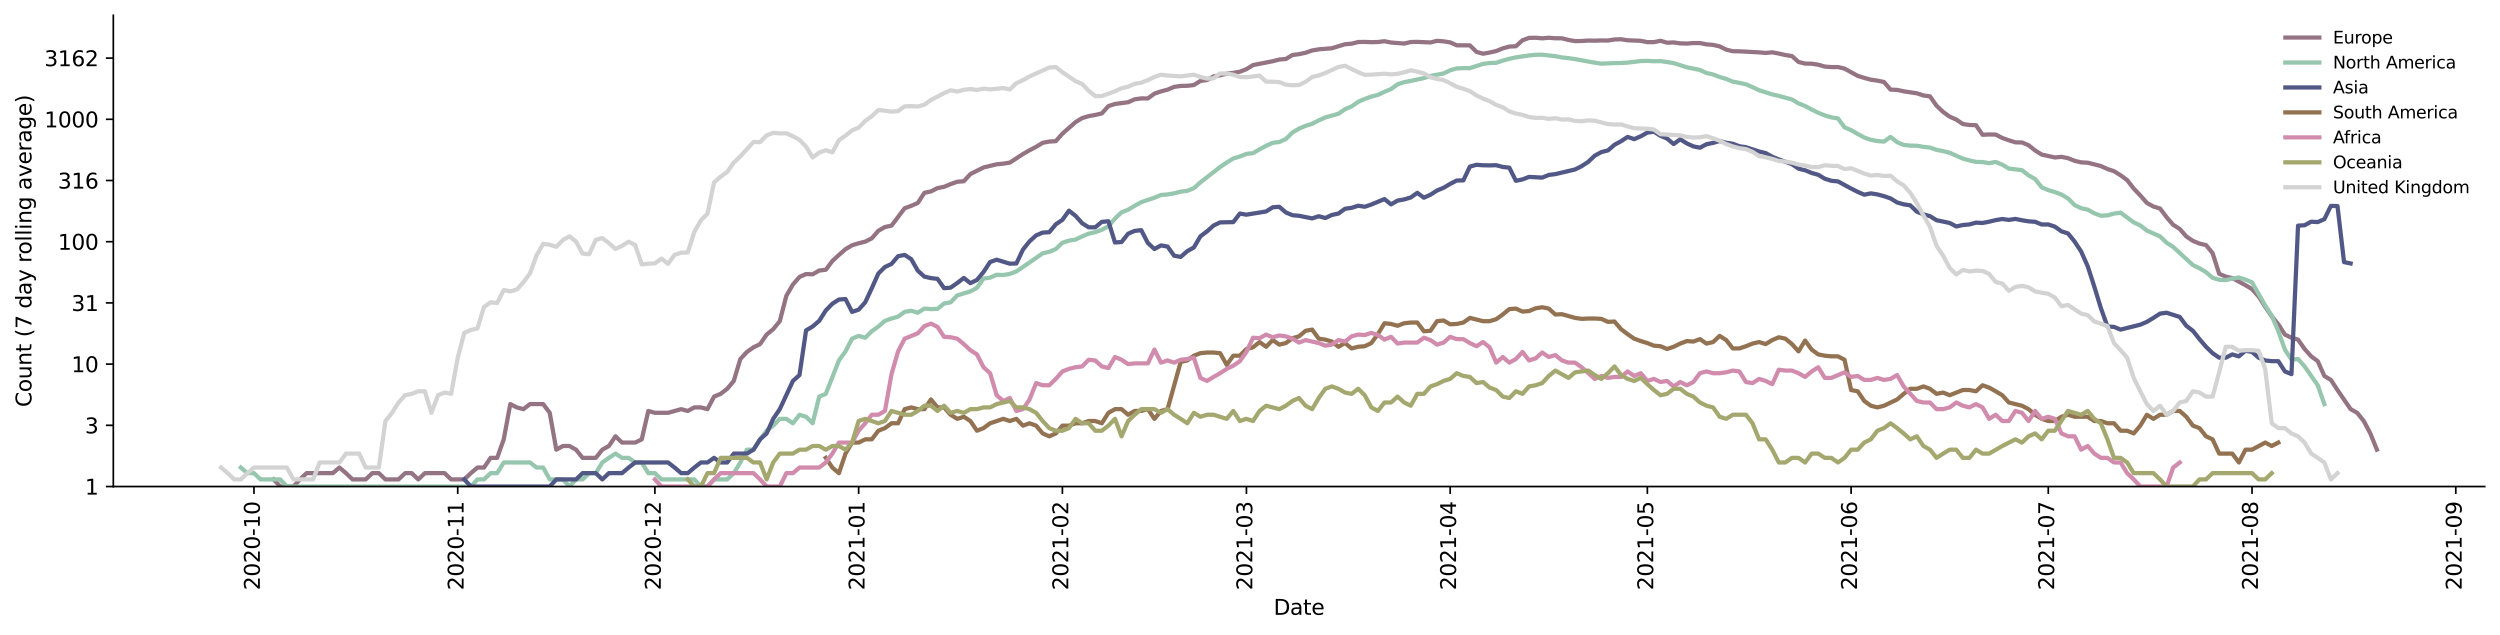 <?xml version="1.0" encoding="utf-8" standalone="no"?>
<!DOCTYPE svg PUBLIC "-//W3C//DTD SVG 1.1//EN"
  "http://www.w3.org/Graphics/SVG/1.1/DTD/svg11.dtd">
<svg height="298.621pt" version="1.1" viewBox="0 0 1176.528 298.621" width="1176.528pt" xmlns="http://www.w3.org/2000/svg" xmlns:xlink="http://www.w3.org/1999/xlink">
 <defs>
  <style type="text/css">*{stroke-linecap:butt;stroke-linejoin:round;}</style>
 </defs>
 <g id="figure_1">
  <g id="patch_1">
   <path d="M 0 298.621 
L 1176.528 298.621 
L 1176.528 0 
L 0 0 
z
" style="fill:#ffffff;"/>
  </g>
  <g id="axes_1">
   <g id="patch_2">
    <path d="M 53.328 228.96 
L 1169.328 228.96 
L 1169.328 7.2 
L 53.328 7.2 
z
" style="fill:#ffffff;"/>
   </g>
   <g id="matplotlib.axis_1">
    <g id="xtick_1">
     <g id="line2d_1">
      <defs>
       <path d="M 0 0 
L 0 3.5 
" id="md183bb1b78" style="stroke:#000000;stroke-width:0.8;"/>
      </defs>
      <g>
       <use style="stroke:#000000;stroke-width:0.8;" x="119.521" xlink:href="#md183bb1b78" y="228.96"/>
      </g>
     </g>
     <g id="text_1">
      <!-- 2020-10 -->
      <g transform="translate(122.28 277.743)rotate(-90)scale(0.1 -0.1)">
       <defs>
        <path d="M 1228 531 
L 3431 531 
L 3431 0 
L 469 0 
L 469 531 
Q 828 903 1448 1529 
Q 2069 2156 2228 2338 
Q 2531 2678 2651 2914 
Q 2772 3150 2772 3378 
Q 2772 3750 2511 3984 
Q 2250 4219 1831 4219 
Q 1534 4219 1204 4116 
Q 875 4013 500 3803 
L 500 4441 
Q 881 4594 1212 4672 
Q 1544 4750 1819 4750 
Q 2544 4750 2975 4387 
Q 3406 4025 3406 3419 
Q 3406 3131 3298 2873 
Q 3191 2616 2906 2266 
Q 2828 2175 2409 1742 
Q 1991 1309 1228 531 
z
" id="DejaVuSans-32" transform="scale(0.016)"/>
        <path d="M 2034 4250 
Q 1547 4250 1301 3770 
Q 1056 3291 1056 2328 
Q 1056 1369 1301 889 
Q 1547 409 2034 409 
Q 2525 409 2770 889 
Q 3016 1369 3016 2328 
Q 3016 3291 2770 3770 
Q 2525 4250 2034 4250 
z
M 2034 4750 
Q 2819 4750 3233 4129 
Q 3647 3509 3647 2328 
Q 3647 1150 3233 529 
Q 2819 -91 2034 -91 
Q 1250 -91 836 529 
Q 422 1150 422 2328 
Q 422 3509 836 4129 
Q 1250 4750 2034 4750 
z
" id="DejaVuSans-30" transform="scale(0.016)"/>
        <path d="M 313 2009 
L 1997 2009 
L 1997 1497 
L 313 1497 
L 313 2009 
z
" id="DejaVuSans-2d" transform="scale(0.016)"/>
        <path d="M 794 531 
L 1825 531 
L 1825 4091 
L 703 3866 
L 703 4441 
L 1819 4666 
L 2450 4666 
L 2450 531 
L 3481 531 
L 3481 0 
L 794 0 
L 794 531 
z
" id="DejaVuSans-31" transform="scale(0.016)"/>
       </defs>
       <use xlink:href="#DejaVuSans-32"/>
       <use x="63.623" xlink:href="#DejaVuSans-30"/>
       <use x="127.246" xlink:href="#DejaVuSans-32"/>
       <use x="190.869" xlink:href="#DejaVuSans-30"/>
       <use x="254.492" xlink:href="#DejaVuSans-2d"/>
       <use x="290.576" xlink:href="#DejaVuSans-31"/>
       <use x="354.199" xlink:href="#DejaVuSans-30"/>
      </g>
     </g>
    </g>
    <g id="xtick_2">
     <g id="line2d_2">
      <g>
       <use style="stroke:#000000;stroke-width:0.8;" x="215.408" xlink:href="#md183bb1b78" y="228.96"/>
      </g>
     </g>
     <g id="text_2">
      <!-- 2020-11 -->
      <g transform="translate(218.167 277.743)rotate(-90)scale(0.1 -0.1)">
       <use xlink:href="#DejaVuSans-32"/>
       <use x="63.623" xlink:href="#DejaVuSans-30"/>
       <use x="127.246" xlink:href="#DejaVuSans-32"/>
       <use x="190.869" xlink:href="#DejaVuSans-30"/>
       <use x="254.492" xlink:href="#DejaVuSans-2d"/>
       <use x="290.576" xlink:href="#DejaVuSans-31"/>
       <use x="354.199" xlink:href="#DejaVuSans-31"/>
      </g>
     </g>
    </g>
    <g id="xtick_3">
     <g id="line2d_3">
      <g>
       <use style="stroke:#000000;stroke-width:0.8;" x="308.202" xlink:href="#md183bb1b78" y="228.96"/>
      </g>
     </g>
     <g id="text_3">
      <!-- 2020-12 -->
      <g transform="translate(310.961 277.743)rotate(-90)scale(0.1 -0.1)">
       <use xlink:href="#DejaVuSans-32"/>
       <use x="63.623" xlink:href="#DejaVuSans-30"/>
       <use x="127.246" xlink:href="#DejaVuSans-32"/>
       <use x="190.869" xlink:href="#DejaVuSans-30"/>
       <use x="254.492" xlink:href="#DejaVuSans-2d"/>
       <use x="290.576" xlink:href="#DejaVuSans-31"/>
       <use x="354.199" xlink:href="#DejaVuSans-32"/>
      </g>
     </g>
    </g>
    <g id="xtick_4">
     <g id="line2d_4">
      <g>
       <use style="stroke:#000000;stroke-width:0.8;" x="404.089" xlink:href="#md183bb1b78" y="228.96"/>
      </g>
     </g>
     <g id="text_4">
      <!-- 2021-01 -->
      <g transform="translate(406.848 277.743)rotate(-90)scale(0.1 -0.1)">
       <use xlink:href="#DejaVuSans-32"/>
       <use x="63.623" xlink:href="#DejaVuSans-30"/>
       <use x="127.246" xlink:href="#DejaVuSans-32"/>
       <use x="190.869" xlink:href="#DejaVuSans-31"/>
       <use x="254.492" xlink:href="#DejaVuSans-2d"/>
       <use x="290.576" xlink:href="#DejaVuSans-30"/>
       <use x="354.199" xlink:href="#DejaVuSans-31"/>
      </g>
     </g>
    </g>
    <g id="xtick_5">
     <g id="line2d_5">
      <g>
       <use style="stroke:#000000;stroke-width:0.8;" x="499.976" xlink:href="#md183bb1b78" y="228.96"/>
      </g>
     </g>
     <g id="text_5">
      <!-- 2021-02 -->
      <g transform="translate(502.735 277.743)rotate(-90)scale(0.1 -0.1)">
       <use xlink:href="#DejaVuSans-32"/>
       <use x="63.623" xlink:href="#DejaVuSans-30"/>
       <use x="127.246" xlink:href="#DejaVuSans-32"/>
       <use x="190.869" xlink:href="#DejaVuSans-31"/>
       <use x="254.492" xlink:href="#DejaVuSans-2d"/>
       <use x="290.576" xlink:href="#DejaVuSans-30"/>
       <use x="354.199" xlink:href="#DejaVuSans-32"/>
      </g>
     </g>
    </g>
    <g id="xtick_6">
     <g id="line2d_6">
      <g>
       <use style="stroke:#000000;stroke-width:0.8;" x="586.583" xlink:href="#md183bb1b78" y="228.96"/>
      </g>
     </g>
     <g id="text_6">
      <!-- 2021-03 -->
      <g transform="translate(589.342 277.743)rotate(-90)scale(0.1 -0.1)">
       <defs>
        <path d="M 2597 2516 
Q 3050 2419 3304 2112 
Q 3559 1806 3559 1356 
Q 3559 666 3084 287 
Q 2609 -91 1734 -91 
Q 1441 -91 1130 -33 
Q 819 25 488 141 
L 488 750 
Q 750 597 1062 519 
Q 1375 441 1716 441 
Q 2309 441 2620 675 
Q 2931 909 2931 1356 
Q 2931 1769 2642 2001 
Q 2353 2234 1838 2234 
L 1294 2234 
L 1294 2753 
L 1863 2753 
Q 2328 2753 2575 2939 
Q 2822 3125 2822 3475 
Q 2822 3834 2567 4026 
Q 2313 4219 1838 4219 
Q 1578 4219 1281 4162 
Q 984 4106 628 3988 
L 628 4550 
Q 988 4650 1302 4700 
Q 1616 4750 1894 4750 
Q 2613 4750 3031 4423 
Q 3450 4097 3450 3541 
Q 3450 3153 3228 2886 
Q 3006 2619 2597 2516 
z
" id="DejaVuSans-33" transform="scale(0.016)"/>
       </defs>
       <use xlink:href="#DejaVuSans-32"/>
       <use x="63.623" xlink:href="#DejaVuSans-30"/>
       <use x="127.246" xlink:href="#DejaVuSans-32"/>
       <use x="190.869" xlink:href="#DejaVuSans-31"/>
       <use x="254.492" xlink:href="#DejaVuSans-2d"/>
       <use x="290.576" xlink:href="#DejaVuSans-30"/>
       <use x="354.199" xlink:href="#DejaVuSans-33"/>
      </g>
     </g>
    </g>
    <g id="xtick_7">
     <g id="line2d_7">
      <g>
       <use style="stroke:#000000;stroke-width:0.8;" x="682.47" xlink:href="#md183bb1b78" y="228.96"/>
      </g>
     </g>
     <g id="text_7">
      <!-- 2021-04 -->
      <g transform="translate(685.229 277.743)rotate(-90)scale(0.1 -0.1)">
       <defs>
        <path d="M 2419 4116 
L 825 1625 
L 2419 1625 
L 2419 4116 
z
M 2253 4666 
L 3047 4666 
L 3047 1625 
L 3713 1625 
L 3713 1100 
L 3047 1100 
L 3047 0 
L 2419 0 
L 2419 1100 
L 313 1100 
L 313 1709 
L 2253 4666 
z
" id="DejaVuSans-34" transform="scale(0.016)"/>
       </defs>
       <use xlink:href="#DejaVuSans-32"/>
       <use x="63.623" xlink:href="#DejaVuSans-30"/>
       <use x="127.246" xlink:href="#DejaVuSans-32"/>
       <use x="190.869" xlink:href="#DejaVuSans-31"/>
       <use x="254.492" xlink:href="#DejaVuSans-2d"/>
       <use x="290.576" xlink:href="#DejaVuSans-30"/>
       <use x="354.199" xlink:href="#DejaVuSans-34"/>
      </g>
     </g>
    </g>
    <g id="xtick_8">
     <g id="line2d_8">
      <g>
       <use style="stroke:#000000;stroke-width:0.8;" x="775.264" xlink:href="#md183bb1b78" y="228.96"/>
      </g>
     </g>
     <g id="text_8">
      <!-- 2021-05 -->
      <g transform="translate(778.023 277.743)rotate(-90)scale(0.1 -0.1)">
       <defs>
        <path d="M 691 4666 
L 3169 4666 
L 3169 4134 
L 1269 4134 
L 1269 2991 
Q 1406 3038 1543 3061 
Q 1681 3084 1819 3084 
Q 2600 3084 3056 2656 
Q 3513 2228 3513 1497 
Q 3513 744 3044 326 
Q 2575 -91 1722 -91 
Q 1428 -91 1123 -41 
Q 819 9 494 109 
L 494 744 
Q 775 591 1075 516 
Q 1375 441 1709 441 
Q 2250 441 2565 725 
Q 2881 1009 2881 1497 
Q 2881 1984 2565 2268 
Q 2250 2553 1709 2553 
Q 1456 2553 1204 2497 
Q 953 2441 691 2322 
L 691 4666 
z
" id="DejaVuSans-35" transform="scale(0.016)"/>
       </defs>
       <use xlink:href="#DejaVuSans-32"/>
       <use x="63.623" xlink:href="#DejaVuSans-30"/>
       <use x="127.246" xlink:href="#DejaVuSans-32"/>
       <use x="190.869" xlink:href="#DejaVuSans-31"/>
       <use x="254.492" xlink:href="#DejaVuSans-2d"/>
       <use x="290.576" xlink:href="#DejaVuSans-30"/>
       <use x="354.199" xlink:href="#DejaVuSans-35"/>
      </g>
     </g>
    </g>
    <g id="xtick_9">
     <g id="line2d_9">
      <g>
       <use style="stroke:#000000;stroke-width:0.8;" x="871.151" xlink:href="#md183bb1b78" y="228.96"/>
      </g>
     </g>
     <g id="text_9">
      <!-- 2021-06 -->
      <g transform="translate(873.91 277.743)rotate(-90)scale(0.1 -0.1)">
       <defs>
        <path d="M 2113 2584 
Q 1688 2584 1439 2293 
Q 1191 2003 1191 1497 
Q 1191 994 1439 701 
Q 1688 409 2113 409 
Q 2538 409 2786 701 
Q 3034 994 3034 1497 
Q 3034 2003 2786 2293 
Q 2538 2584 2113 2584 
z
M 3366 4563 
L 3366 3988 
Q 3128 4100 2886 4159 
Q 2644 4219 2406 4219 
Q 1781 4219 1451 3797 
Q 1122 3375 1075 2522 
Q 1259 2794 1537 2939 
Q 1816 3084 2150 3084 
Q 2853 3084 3261 2657 
Q 3669 2231 3669 1497 
Q 3669 778 3244 343 
Q 2819 -91 2113 -91 
Q 1303 -91 875 529 
Q 447 1150 447 2328 
Q 447 3434 972 4092 
Q 1497 4750 2381 4750 
Q 2619 4750 2861 4703 
Q 3103 4656 3366 4563 
z
" id="DejaVuSans-36" transform="scale(0.016)"/>
       </defs>
       <use xlink:href="#DejaVuSans-32"/>
       <use x="63.623" xlink:href="#DejaVuSans-30"/>
       <use x="127.246" xlink:href="#DejaVuSans-32"/>
       <use x="190.869" xlink:href="#DejaVuSans-31"/>
       <use x="254.492" xlink:href="#DejaVuSans-2d"/>
       <use x="290.576" xlink:href="#DejaVuSans-30"/>
       <use x="354.199" xlink:href="#DejaVuSans-36"/>
      </g>
     </g>
    </g>
    <g id="xtick_10">
     <g id="line2d_10">
      <g>
       <use style="stroke:#000000;stroke-width:0.8;" x="963.945" xlink:href="#md183bb1b78" y="228.96"/>
      </g>
     </g>
     <g id="text_10">
      <!-- 2021-07 -->
      <g transform="translate(966.704 277.743)rotate(-90)scale(0.1 -0.1)">
       <defs>
        <path d="M 525 4666 
L 3525 4666 
L 3525 4397 
L 1831 0 
L 1172 0 
L 2766 4134 
L 525 4134 
L 525 4666 
z
" id="DejaVuSans-37" transform="scale(0.016)"/>
       </defs>
       <use xlink:href="#DejaVuSans-32"/>
       <use x="63.623" xlink:href="#DejaVuSans-30"/>
       <use x="127.246" xlink:href="#DejaVuSans-32"/>
       <use x="190.869" xlink:href="#DejaVuSans-31"/>
       <use x="254.492" xlink:href="#DejaVuSans-2d"/>
       <use x="290.576" xlink:href="#DejaVuSans-30"/>
       <use x="354.199" xlink:href="#DejaVuSans-37"/>
      </g>
     </g>
    </g>
    <g id="xtick_11">
     <g id="line2d_11">
      <g>
       <use style="stroke:#000000;stroke-width:0.8;" x="1059.831" xlink:href="#md183bb1b78" y="228.96"/>
      </g>
     </g>
     <g id="text_11">
      <!-- 2021-08 -->
      <g transform="translate(1062.591 277.743)rotate(-90)scale(0.1 -0.1)">
       <defs>
        <path d="M 2034 2216 
Q 1584 2216 1326 1975 
Q 1069 1734 1069 1313 
Q 1069 891 1326 650 
Q 1584 409 2034 409 
Q 2484 409 2743 651 
Q 3003 894 3003 1313 
Q 3003 1734 2745 1975 
Q 2488 2216 2034 2216 
z
M 1403 2484 
Q 997 2584 770 2862 
Q 544 3141 544 3541 
Q 544 4100 942 4425 
Q 1341 4750 2034 4750 
Q 2731 4750 3128 4425 
Q 3525 4100 3525 3541 
Q 3525 3141 3298 2862 
Q 3072 2584 2669 2484 
Q 3125 2378 3379 2068 
Q 3634 1759 3634 1313 
Q 3634 634 3220 271 
Q 2806 -91 2034 -91 
Q 1263 -91 848 271 
Q 434 634 434 1313 
Q 434 1759 690 2068 
Q 947 2378 1403 2484 
z
M 1172 3481 
Q 1172 3119 1398 2916 
Q 1625 2713 2034 2713 
Q 2441 2713 2670 2916 
Q 2900 3119 2900 3481 
Q 2900 3844 2670 4047 
Q 2441 4250 2034 4250 
Q 1625 4250 1398 4047 
Q 1172 3844 1172 3481 
z
" id="DejaVuSans-38" transform="scale(0.016)"/>
       </defs>
       <use xlink:href="#DejaVuSans-32"/>
       <use x="63.623" xlink:href="#DejaVuSans-30"/>
       <use x="127.246" xlink:href="#DejaVuSans-32"/>
       <use x="190.869" xlink:href="#DejaVuSans-31"/>
       <use x="254.492" xlink:href="#DejaVuSans-2d"/>
       <use x="290.576" xlink:href="#DejaVuSans-30"/>
       <use x="354.199" xlink:href="#DejaVuSans-38"/>
      </g>
     </g>
    </g>
    <g id="xtick_12">
     <g id="line2d_12">
      <g>
       <use style="stroke:#000000;stroke-width:0.8;" x="1155.718" xlink:href="#md183bb1b78" y="228.96"/>
      </g>
     </g>
     <g id="text_12">
      <!-- 2021-09 -->
      <g transform="translate(1158.478 277.743)rotate(-90)scale(0.1 -0.1)">
       <defs>
        <path d="M 703 97 
L 703 672 
Q 941 559 1184 500 
Q 1428 441 1663 441 
Q 2288 441 2617 861 
Q 2947 1281 2994 2138 
Q 2813 1869 2534 1725 
Q 2256 1581 1919 1581 
Q 1219 1581 811 2004 
Q 403 2428 403 3163 
Q 403 3881 828 4315 
Q 1253 4750 1959 4750 
Q 2769 4750 3195 4129 
Q 3622 3509 3622 2328 
Q 3622 1225 3098 567 
Q 2575 -91 1691 -91 
Q 1453 -91 1209 -44 
Q 966 3 703 97 
z
M 1959 2075 
Q 2384 2075 2632 2365 
Q 2881 2656 2881 3163 
Q 2881 3666 2632 3958 
Q 2384 4250 1959 4250 
Q 1534 4250 1286 3958 
Q 1038 3666 1038 3163 
Q 1038 2656 1286 2365 
Q 1534 2075 1959 2075 
z
" id="DejaVuSans-39" transform="scale(0.016)"/>
       </defs>
       <use xlink:href="#DejaVuSans-32"/>
       <use x="63.623" xlink:href="#DejaVuSans-30"/>
       <use x="127.246" xlink:href="#DejaVuSans-32"/>
       <use x="190.869" xlink:href="#DejaVuSans-31"/>
       <use x="254.492" xlink:href="#DejaVuSans-2d"/>
       <use x="290.576" xlink:href="#DejaVuSans-30"/>
       <use x="354.199" xlink:href="#DejaVuSans-39"/>
      </g>
     </g>
    </g>
    <g id="text_13">
     <!-- Date -->
     <g transform="translate(599.377 289.341)scale(0.1 -0.1)">
      <defs>
       <path d="M 1259 4147 
L 1259 519 
L 2022 519 
Q 2988 519 3436 956 
Q 3884 1394 3884 2338 
Q 3884 3275 3436 3711 
Q 2988 4147 2022 4147 
L 1259 4147 
z
M 628 4666 
L 1925 4666 
Q 3281 4666 3915 4102 
Q 4550 3538 4550 2338 
Q 4550 1131 3912 565 
Q 3275 0 1925 0 
L 628 0 
L 628 4666 
z
" id="DejaVuSans-44" transform="scale(0.016)"/>
       <path d="M 2194 1759 
Q 1497 1759 1228 1600 
Q 959 1441 959 1056 
Q 959 750 1161 570 
Q 1363 391 1709 391 
Q 2188 391 2477 730 
Q 2766 1069 2766 1631 
L 2766 1759 
L 2194 1759 
z
M 3341 1997 
L 3341 0 
L 2766 0 
L 2766 531 
Q 2569 213 2275 61 
Q 1981 -91 1556 -91 
Q 1019 -91 701 211 
Q 384 513 384 1019 
Q 384 1609 779 1909 
Q 1175 2209 1959 2209 
L 2766 2209 
L 2766 2266 
Q 2766 2663 2505 2880 
Q 2244 3097 1772 3097 
Q 1472 3097 1187 3025 
Q 903 2953 641 2809 
L 641 3341 
Q 956 3463 1253 3523 
Q 1550 3584 1831 3584 
Q 2591 3584 2966 3190 
Q 3341 2797 3341 1997 
z
" id="DejaVuSans-61" transform="scale(0.016)"/>
       <path d="M 1172 4494 
L 1172 3500 
L 2356 3500 
L 2356 3053 
L 1172 3053 
L 1172 1153 
Q 1172 725 1289 603 
Q 1406 481 1766 481 
L 2356 481 
L 2356 0 
L 1766 0 
Q 1100 0 847 248 
Q 594 497 594 1153 
L 594 3053 
L 172 3053 
L 172 3500 
L 594 3500 
L 594 4494 
L 1172 4494 
z
" id="DejaVuSans-74" transform="scale(0.016)"/>
       <path d="M 3597 1894 
L 3597 1613 
L 953 1613 
Q 991 1019 1311 708 
Q 1631 397 2203 397 
Q 2534 397 2845 478 
Q 3156 559 3463 722 
L 3463 178 
Q 3153 47 2828 -22 
Q 2503 -91 2169 -91 
Q 1331 -91 842 396 
Q 353 884 353 1716 
Q 353 2575 817 3079 
Q 1281 3584 2069 3584 
Q 2775 3584 3186 3129 
Q 3597 2675 3597 1894 
z
M 3022 2063 
Q 3016 2534 2758 2815 
Q 2500 3097 2075 3097 
Q 1594 3097 1305 2825 
Q 1016 2553 972 2059 
L 3022 2063 
z
" id="DejaVuSans-65" transform="scale(0.016)"/>
      </defs>
      <use xlink:href="#DejaVuSans-44"/>
      <use x="77.002" xlink:href="#DejaVuSans-61"/>
      <use x="138.281" xlink:href="#DejaVuSans-74"/>
      <use x="177.49" xlink:href="#DejaVuSans-65"/>
     </g>
    </g>
   </g>
   <g id="matplotlib.axis_2">
    <g id="ytick_1">
     <g id="line2d_13">
      <defs>
       <path d="M 0 0 
L -3.5 0 
" id="m816057aee8" style="stroke:#000000;stroke-width:0.8;"/>
      </defs>
      <g>
       <use style="stroke:#000000;stroke-width:0.8;" x="53.328" xlink:href="#m816057aee8" y="228.96"/>
      </g>
     </g>
     <g id="text_14">
      <!-- 1 -->
      <g transform="translate(39.966 232.759)scale(0.1 -0.1)">
       <use xlink:href="#DejaVuSans-31"/>
      </g>
     </g>
    </g>
    <g id="ytick_2">
     <g id="line2d_14">
      <g>
       <use style="stroke:#000000;stroke-width:0.8;" x="53.328" xlink:href="#m816057aee8" y="200.158"/>
      </g>
     </g>
     <g id="text_15">
      <!-- 3 -->
      <g transform="translate(39.966 203.957)scale(0.1 -0.1)">
       <use xlink:href="#DejaVuSans-33"/>
      </g>
     </g>
    </g>
    <g id="ytick_3">
     <g id="line2d_15">
      <g>
       <use style="stroke:#000000;stroke-width:0.8;" x="53.328" xlink:href="#m816057aee8" y="171.356"/>
      </g>
     </g>
     <g id="text_16">
      <!-- 10 -->
      <g transform="translate(33.603 175.156)scale(0.1 -0.1)">
       <use xlink:href="#DejaVuSans-31"/>
       <use x="63.623" xlink:href="#DejaVuSans-30"/>
      </g>
     </g>
    </g>
    <g id="ytick_4">
     <g id="line2d_16">
      <g>
       <use style="stroke:#000000;stroke-width:0.8;" x="53.328" xlink:href="#m816057aee8" y="142.555"/>
      </g>
     </g>
     <g id="text_17">
      <!-- 31 -->
      <g transform="translate(33.603 146.354)scale(0.1 -0.1)">
       <use xlink:href="#DejaVuSans-33"/>
       <use x="63.623" xlink:href="#DejaVuSans-31"/>
      </g>
     </g>
    </g>
    <g id="ytick_5">
     <g id="line2d_17">
      <g>
       <use style="stroke:#000000;stroke-width:0.8;" x="53.328" xlink:href="#m816057aee8" y="113.753"/>
      </g>
     </g>
     <g id="text_18">
      <!-- 100 -->
      <g transform="translate(27.241 117.552)scale(0.1 -0.1)">
       <use xlink:href="#DejaVuSans-31"/>
       <use x="63.623" xlink:href="#DejaVuSans-30"/>
       <use x="127.246" xlink:href="#DejaVuSans-30"/>
      </g>
     </g>
    </g>
    <g id="ytick_6">
     <g id="line2d_18">
      <g>
       <use style="stroke:#000000;stroke-width:0.8;" x="53.328" xlink:href="#m816057aee8" y="84.951"/>
      </g>
     </g>
     <g id="text_19">
      <!-- 316 -->
      <g transform="translate(27.241 88.75)scale(0.1 -0.1)">
       <use xlink:href="#DejaVuSans-33"/>
       <use x="63.623" xlink:href="#DejaVuSans-31"/>
       <use x="127.246" xlink:href="#DejaVuSans-36"/>
      </g>
     </g>
    </g>
    <g id="ytick_7">
     <g id="line2d_19">
      <g>
       <use style="stroke:#000000;stroke-width:0.8;" x="53.328" xlink:href="#m816057aee8" y="56.149"/>
      </g>
     </g>
     <g id="text_20">
      <!-- 1000 -->
      <g transform="translate(20.878 59.948)scale(0.1 -0.1)">
       <use xlink:href="#DejaVuSans-31"/>
       <use x="63.623" xlink:href="#DejaVuSans-30"/>
       <use x="127.246" xlink:href="#DejaVuSans-30"/>
       <use x="190.869" xlink:href="#DejaVuSans-30"/>
      </g>
     </g>
    </g>
    <g id="ytick_8">
     <g id="line2d_20">
      <g>
       <use style="stroke:#000000;stroke-width:0.8;" x="53.328" xlink:href="#m816057aee8" y="27.347"/>
      </g>
     </g>
     <g id="text_21">
      <!-- 3162 -->
      <g transform="translate(20.878 31.147)scale(0.1 -0.1)">
       <use xlink:href="#DejaVuSans-33"/>
       <use x="63.623" xlink:href="#DejaVuSans-31"/>
       <use x="127.246" xlink:href="#DejaVuSans-36"/>
       <use x="190.869" xlink:href="#DejaVuSans-32"/>
      </g>
     </g>
    </g>
    <g id="text_22">
     <!-- Count (7 day rolling average) -->
     <g transform="translate(14.798 191.548)rotate(-90)scale(0.1 -0.1)">
      <defs>
       <path d="M 4122 4306 
L 4122 3641 
Q 3803 3938 3442 4084 
Q 3081 4231 2675 4231 
Q 1875 4231 1450 3742 
Q 1025 3253 1025 2328 
Q 1025 1406 1450 917 
Q 1875 428 2675 428 
Q 3081 428 3442 575 
Q 3803 722 4122 1019 
L 4122 359 
Q 3791 134 3420 21 
Q 3050 -91 2638 -91 
Q 1578 -91 968 557 
Q 359 1206 359 2328 
Q 359 3453 968 4101 
Q 1578 4750 2638 4750 
Q 3056 4750 3426 4639 
Q 3797 4528 4122 4306 
z
" id="DejaVuSans-43" transform="scale(0.016)"/>
       <path d="M 1959 3097 
Q 1497 3097 1228 2736 
Q 959 2375 959 1747 
Q 959 1119 1226 758 
Q 1494 397 1959 397 
Q 2419 397 2687 759 
Q 2956 1122 2956 1747 
Q 2956 2369 2687 2733 
Q 2419 3097 1959 3097 
z
M 1959 3584 
Q 2709 3584 3137 3096 
Q 3566 2609 3566 1747 
Q 3566 888 3137 398 
Q 2709 -91 1959 -91 
Q 1206 -91 779 398 
Q 353 888 353 1747 
Q 353 2609 779 3096 
Q 1206 3584 1959 3584 
z
" id="DejaVuSans-6f" transform="scale(0.016)"/>
       <path d="M 544 1381 
L 544 3500 
L 1119 3500 
L 1119 1403 
Q 1119 906 1312 657 
Q 1506 409 1894 409 
Q 2359 409 2629 706 
Q 2900 1003 2900 1516 
L 2900 3500 
L 3475 3500 
L 3475 0 
L 2900 0 
L 2900 538 
Q 2691 219 2414 64 
Q 2138 -91 1772 -91 
Q 1169 -91 856 284 
Q 544 659 544 1381 
z
M 1991 3584 
L 1991 3584 
z
" id="DejaVuSans-75" transform="scale(0.016)"/>
       <path d="M 3513 2113 
L 3513 0 
L 2938 0 
L 2938 2094 
Q 2938 2591 2744 2837 
Q 2550 3084 2163 3084 
Q 1697 3084 1428 2787 
Q 1159 2491 1159 1978 
L 1159 0 
L 581 0 
L 581 3500 
L 1159 3500 
L 1159 2956 
Q 1366 3272 1645 3428 
Q 1925 3584 2291 3584 
Q 2894 3584 3203 3211 
Q 3513 2838 3513 2113 
z
" id="DejaVuSans-6e" transform="scale(0.016)"/>
       <path id="DejaVuSans-20" transform="scale(0.016)"/>
       <path d="M 1984 4856 
Q 1566 4138 1362 3434 
Q 1159 2731 1159 2009 
Q 1159 1288 1364 580 
Q 1569 -128 1984 -844 
L 1484 -844 
Q 1016 -109 783 600 
Q 550 1309 550 2009 
Q 550 2706 781 3412 
Q 1013 4119 1484 4856 
L 1984 4856 
z
" id="DejaVuSans-28" transform="scale(0.016)"/>
       <path d="M 2906 2969 
L 2906 4863 
L 3481 4863 
L 3481 0 
L 2906 0 
L 2906 525 
Q 2725 213 2448 61 
Q 2172 -91 1784 -91 
Q 1150 -91 751 415 
Q 353 922 353 1747 
Q 353 2572 751 3078 
Q 1150 3584 1784 3584 
Q 2172 3584 2448 3432 
Q 2725 3281 2906 2969 
z
M 947 1747 
Q 947 1113 1208 752 
Q 1469 391 1925 391 
Q 2381 391 2643 752 
Q 2906 1113 2906 1747 
Q 2906 2381 2643 2742 
Q 2381 3103 1925 3103 
Q 1469 3103 1208 2742 
Q 947 2381 947 1747 
z
" id="DejaVuSans-64" transform="scale(0.016)"/>
       <path d="M 2059 -325 
Q 1816 -950 1584 -1140 
Q 1353 -1331 966 -1331 
L 506 -1331 
L 506 -850 
L 844 -850 
Q 1081 -850 1212 -737 
Q 1344 -625 1503 -206 
L 1606 56 
L 191 3500 
L 800 3500 
L 1894 763 
L 2988 3500 
L 3597 3500 
L 2059 -325 
z
" id="DejaVuSans-79" transform="scale(0.016)"/>
       <path d="M 2631 2963 
Q 2534 3019 2420 3045 
Q 2306 3072 2169 3072 
Q 1681 3072 1420 2755 
Q 1159 2438 1159 1844 
L 1159 0 
L 581 0 
L 581 3500 
L 1159 3500 
L 1159 2956 
Q 1341 3275 1631 3429 
Q 1922 3584 2338 3584 
Q 2397 3584 2469 3576 
Q 2541 3569 2628 3553 
L 2631 2963 
z
" id="DejaVuSans-72" transform="scale(0.016)"/>
       <path d="M 603 4863 
L 1178 4863 
L 1178 0 
L 603 0 
L 603 4863 
z
" id="DejaVuSans-6c" transform="scale(0.016)"/>
       <path d="M 603 3500 
L 1178 3500 
L 1178 0 
L 603 0 
L 603 3500 
z
M 603 4863 
L 1178 4863 
L 1178 4134 
L 603 4134 
L 603 4863 
z
" id="DejaVuSans-69" transform="scale(0.016)"/>
       <path d="M 2906 1791 
Q 2906 2416 2648 2759 
Q 2391 3103 1925 3103 
Q 1463 3103 1205 2759 
Q 947 2416 947 1791 
Q 947 1169 1205 825 
Q 1463 481 1925 481 
Q 2391 481 2648 825 
Q 2906 1169 2906 1791 
z
M 3481 434 
Q 3481 -459 3084 -895 
Q 2688 -1331 1869 -1331 
Q 1566 -1331 1297 -1286 
Q 1028 -1241 775 -1147 
L 775 -588 
Q 1028 -725 1275 -790 
Q 1522 -856 1778 -856 
Q 2344 -856 2625 -561 
Q 2906 -266 2906 331 
L 2906 616 
Q 2728 306 2450 153 
Q 2172 0 1784 0 
Q 1141 0 747 490 
Q 353 981 353 1791 
Q 353 2603 747 3093 
Q 1141 3584 1784 3584 
Q 2172 3584 2450 3431 
Q 2728 3278 2906 2969 
L 2906 3500 
L 3481 3500 
L 3481 434 
z
" id="DejaVuSans-67" transform="scale(0.016)"/>
       <path d="M 191 3500 
L 800 3500 
L 1894 563 
L 2988 3500 
L 3597 3500 
L 2284 0 
L 1503 0 
L 191 3500 
z
" id="DejaVuSans-76" transform="scale(0.016)"/>
       <path d="M 513 4856 
L 1013 4856 
Q 1481 4119 1714 3412 
Q 1947 2706 1947 2009 
Q 1947 1309 1714 600 
Q 1481 -109 1013 -844 
L 513 -844 
Q 928 -128 1133 580 
Q 1338 1288 1338 2009 
Q 1338 2731 1133 3434 
Q 928 4138 513 4856 
z
" id="DejaVuSans-29" transform="scale(0.016)"/>
      </defs>
      <use xlink:href="#DejaVuSans-43"/>
      <use x="69.824" xlink:href="#DejaVuSans-6f"/>
      <use x="131.006" xlink:href="#DejaVuSans-75"/>
      <use x="194.385" xlink:href="#DejaVuSans-6e"/>
      <use x="257.764" xlink:href="#DejaVuSans-74"/>
      <use x="296.973" xlink:href="#DejaVuSans-20"/>
      <use x="328.76" xlink:href="#DejaVuSans-28"/>
      <use x="367.773" xlink:href="#DejaVuSans-37"/>
      <use x="431.396" xlink:href="#DejaVuSans-20"/>
      <use x="463.184" xlink:href="#DejaVuSans-64"/>
      <use x="526.66" xlink:href="#DejaVuSans-61"/>
      <use x="587.939" xlink:href="#DejaVuSans-79"/>
      <use x="647.119" xlink:href="#DejaVuSans-20"/>
      <use x="678.906" xlink:href="#DejaVuSans-72"/>
      <use x="717.77" xlink:href="#DejaVuSans-6f"/>
      <use x="778.951" xlink:href="#DejaVuSans-6c"/>
      <use x="806.734" xlink:href="#DejaVuSans-6c"/>
      <use x="834.518" xlink:href="#DejaVuSans-69"/>
      <use x="862.301" xlink:href="#DejaVuSans-6e"/>
      <use x="925.68" xlink:href="#DejaVuSans-67"/>
      <use x="989.156" xlink:href="#DejaVuSans-20"/>
      <use x="1020.943" xlink:href="#DejaVuSans-61"/>
      <use x="1082.223" xlink:href="#DejaVuSans-76"/>
      <use x="1141.402" xlink:href="#DejaVuSans-65"/>
      <use x="1202.926" xlink:href="#DejaVuSans-72"/>
      <use x="1244.039" xlink:href="#DejaVuSans-61"/>
      <use x="1305.318" xlink:href="#DejaVuSans-67"/>
      <use x="1368.795" xlink:href="#DejaVuSans-65"/>
      <use x="1430.318" xlink:href="#DejaVuSans-29"/>
     </g>
    </g>
   </g>
   <g id="line2d_21">
    <path clip-path="url(#pab567a5217)" d="M 128.8 225.619 
L 131.894 228.96 
L 138.08 228.96 
L 141.173 225.619 
L 144.266 222.673 
L 156.639 222.673 
L 159.732 220.037 
L 162.825 222.673 
L 165.918 225.619 
L 172.104 225.619 
L 175.197 222.673 
L 178.29 222.673 
L 181.384 225.619 
L 187.57 225.619 
L 190.663 222.673 
L 193.756 222.673 
L 196.849 225.619 
L 199.942 222.673 
L 209.222 222.673 
L 212.315 225.619 
L 218.501 225.619 
L 221.594 222.673 
L 224.687 220.037 
L 227.78 220.037 
L 230.874 215.476 
L 233.967 215.476 
L 237.06 206.762 
L 240.153 190.169 
L 243.246 191.733 
L 246.339 192.553 
L 249.432 190.169 
L 255.619 190.169 
L 258.712 194.279 
L 261.805 211.62 
L 264.898 209.894 
L 267.991 209.894 
L 271.084 211.62 
L 274.177 215.476 
L 280.364 215.476 
L 283.457 211.62 
L 286.55 209.894 
L 289.643 205.332 
L 292.736 208.279 
L 298.922 208.279 
L 302.015 206.762 
L 305.109 193.401 
L 308.202 194.279 
L 314.388 194.279 
L 320.574 192.553 
L 323.667 193.401 
L 326.76 191.733 
L 329.854 191.733 
L 332.947 192.553 
L 336.04 186.639 
L 339.133 185.356 
L 342.226 182.972 
L 345.319 179.279 
L 348.412 168.972 
L 351.506 165.631 
L 354.599 163.455 
L 357.692 161.938 
L 360.785 157.459 
L 363.878 154.926 
L 366.971 151.149 
L 370.064 139.212 
L 373.157 133.888 
L 376.251 130.319 
L 379.344 128.97 
L 382.437 129.102 
L 385.53 127.319 
L 388.623 126.953 
L 391.716 122.829 
L 394.809 119.969 
L 397.902 117.278 
L 400.996 115.415 
L 404.089 114.478 
L 407.182 113.717 
L 410.275 112.161 
L 413.368 108.603 
L 416.461 106.834 
L 419.554 106.192 
L 425.741 97.998 
L 428.834 96.881 
L 431.927 95.517 
L 435.02 90.759 
L 438.113 90.084 
L 441.206 88.524 
L 444.299 87.918 
L 447.392 86.629 
L 450.486 85.529 
L 453.579 85.288 
L 456.672 81.927 
L 462.858 78.805 
L 469.044 77.313 
L 472.137 77.023 
L 475.231 76.534 
L 481.417 72.488 
L 484.51 70.706 
L 487.603 69.096 
L 490.696 67.208 
L 493.789 66.625 
L 496.882 66.436 
L 499.976 62.888 
L 506.162 57.481 
L 509.255 55.584 
L 512.348 54.654 
L 515.441 54.092 
L 518.534 53.378 
L 521.627 49.926 
L 524.721 48.932 
L 530.907 48.105 
L 534 46.743 
L 537.093 46.308 
L 540.186 46.332 
L 543.279 44.076 
L 546.372 43.005 
L 549.466 42.188 
L 552.559 40.893 
L 555.652 40.442 
L 558.745 40.374 
L 561.838 40.032 
L 564.931 38.094 
L 568.024 37.67 
L 571.117 35.977 
L 574.211 35.453 
L 577.304 34.673 
L 580.397 34.292 
L 583.49 33.746 
L 586.583 32.548 
L 589.676 30.634 
L 598.956 28.811 
L 602.049 28.024 
L 605.142 27.754 
L 608.235 25.883 
L 611.328 25.489 
L 614.421 24.824 
L 617.514 23.751 
L 620.608 23.224 
L 626.794 22.708 
L 632.98 20.821 
L 636.073 20.566 
L 639.166 19.774 
L 642.259 19.725 
L 645.353 19.853 
L 648.446 19.773 
L 651.539 19.405 
L 654.632 20.02 
L 660.818 20.492 
L 663.911 19.782 
L 667.004 19.706 
L 673.191 19.985 
L 676.284 19.221 
L 679.377 19.46 
L 682.47 19.947 
L 685.563 21.333 
L 691.749 21.35 
L 694.843 24.403 
L 697.936 25.282 
L 701.029 24.727 
L 704.122 24.02 
L 707.215 22.77 
L 710.308 21.917 
L 713.401 21.773 
L 716.494 18.947 
L 719.588 17.829 
L 722.681 17.764 
L 725.774 18.04 
L 728.867 17.76 
L 731.96 18.018 
L 735.053 18.021 
L 738.146 18.801 
L 741.239 19.338 
L 744.333 19.299 
L 747.426 19.086 
L 750.519 19.147 
L 753.612 19.03 
L 756.705 19.082 
L 759.798 18.57 
L 762.891 18.474 
L 765.984 18.958 
L 772.171 19.205 
L 775.264 19.838 
L 778.357 19.823 
L 781.45 19.202 
L 784.543 20.099 
L 787.636 19.969 
L 790.729 20.4 
L 793.823 20.511 
L 796.916 20.254 
L 800.009 20.271 
L 803.102 20.881 
L 806.195 21.121 
L 809.288 21.837 
L 812.381 23.357 
L 815.474 24.11 
L 818.568 24.15 
L 827.847 24.643 
L 830.94 24.923 
L 834.033 24.621 
L 837.126 25.203 
L 840.219 25.908 
L 843.313 26.384 
L 846.406 29.165 
L 849.499 29.933 
L 852.592 29.977 
L 855.685 30.45 
L 858.778 31.337 
L 861.871 31.559 
L 864.964 31.549 
L 868.058 32.288 
L 874.244 35.693 
L 877.337 36.666 
L 880.43 37.498 
L 883.523 37.94 
L 886.616 38.579 
L 889.71 42.18 
L 892.803 42.311 
L 895.896 42.974 
L 902.082 43.911 
L 905.175 44.922 
L 908.268 45.352 
L 911.361 49.757 
L 914.455 52.687 
L 917.548 54.898 
L 920.641 56.271 
L 923.734 58.371 
L 926.827 58.817 
L 929.92 58.916 
L 933.013 63.432 
L 936.106 63.284 
L 939.2 63.337 
L 942.293 64.924 
L 945.386 66.03 
L 948.479 66.992 
L 951.572 67.047 
L 954.665 68.34 
L 957.758 70.821 
L 960.851 72.743 
L 967.038 74.105 
L 970.131 73.813 
L 973.224 74.429 
L 976.317 75.677 
L 979.41 76.413 
L 982.503 76.574 
L 988.69 78.134 
L 991.783 79.55 
L 994.876 80.563 
L 997.969 82.494 
L 1001.062 84.755 
L 1004.155 88.746 
L 1007.248 91.971 
L 1010.341 95.5 
L 1013.435 97.193 
L 1016.528 98.132 
L 1019.621 102.219 
L 1022.714 105.799 
L 1025.807 107.745 
L 1028.9 111.271 
L 1031.993 113.363 
L 1035.086 114.626 
L 1038.18 115.339 
L 1041.273 119.113 
L 1044.366 128.839 
L 1047.459 130.181 
L 1050.552 130.88 
L 1056.738 134.21 
L 1059.831 136.058 
L 1062.925 139.511 
L 1066.018 144.354 
L 1069.111 148.866 
L 1072.204 152.626 
L 1075.297 157.459 
L 1078.39 158.937 
L 1081.483 159.823 
L 1084.576 164.249 
L 1087.67 167.705 
L 1090.763 169.966 
L 1093.856 176.939 
L 1096.949 178.793 
L 1100.042 183.547 
L 1106.228 192.553 
L 1109.321 194.279 
L 1112.415 198.136 
L 1115.508 203.98 
L 1118.601 211.62 
L 1118.601 211.62 
" style="fill:none;stroke:#947383;stroke-linecap:square;stroke-width:2;"/>
   </g>
   <g id="line2d_22">
    <path clip-path="url(#pab567a5217)" d="M 113.335 220.037 
L 116.428 222.673 
L 119.521 222.673 
L 122.614 225.619 
L 131.894 225.619 
L 134.987 228.96 
L 221.594 228.96 
L 224.687 225.619 
L 227.78 225.619 
L 230.874 222.673 
L 233.967 222.673 
L 237.06 217.653 
L 249.432 217.653 
L 252.525 220.037 
L 255.619 220.037 
L 258.712 225.619 
L 264.898 225.619 
L 267.991 228.96 
L 271.084 225.619 
L 274.177 225.619 
L 277.27 222.673 
L 280.364 222.673 
L 283.457 217.653 
L 286.55 215.476 
L 289.643 213.474 
L 292.736 215.476 
L 295.829 215.476 
L 298.922 217.653 
L 302.015 217.653 
L 305.109 222.673 
L 308.202 222.673 
L 311.295 225.619 
L 326.76 225.619 
L 329.854 228.96 
L 332.947 228.96 
L 336.04 225.619 
L 342.226 225.619 
L 345.319 222.673 
L 348.412 217.653 
L 351.506 211.62 
L 354.599 211.62 
L 357.692 206.762 
L 360.785 202.697 
L 363.878 200.312 
L 366.971 197.114 
L 370.064 197.114 
L 373.157 199.2 
L 376.251 195.189 
L 379.344 196.133 
L 382.437 199.2 
L 385.53 186.639 
L 388.623 185.356 
L 394.809 169.63 
L 397.902 165.349 
L 400.996 159.376 
L 404.089 158.082 
L 407.182 158.937 
L 410.275 155.87 
L 413.368 153.661 
L 416.461 150.99 
L 419.554 149.906 
L 422.647 149.012 
L 425.741 146.774 
L 428.834 146.245 
L 431.927 147.179 
L 435.02 145.218 
L 438.113 145.471 
L 441.206 145.345 
L 444.299 142.823 
L 447.392 142.258 
L 450.486 139.015 
L 456.672 137.126 
L 459.765 135.455 
L 462.858 131.093 
L 465.951 130.668 
L 469.044 129.301 
L 472.137 129.434 
L 475.231 128.905 
L 478.324 127.753 
L 487.603 121.382 
L 490.696 119.202 
L 493.789 118.5 
L 496.882 117.196 
L 499.976 114.258 
L 503.069 113.257 
L 506.162 112.737 
L 509.255 111.271 
L 512.348 109.978 
L 515.441 109.251 
L 518.534 108.142 
L 521.627 106.485 
L 524.721 102.858 
L 527.814 99.896 
L 530.907 98.713 
L 534 96.827 
L 537.093 95.141 
L 543.279 93.056 
L 546.372 91.762 
L 549.466 91.511 
L 552.559 90.988 
L 555.652 90.181 
L 558.745 89.808 
L 561.838 88.55 
L 564.931 85.82 
L 574.211 78.594 
L 577.304 76.51 
L 580.397 74.585 
L 583.49 73.655 
L 586.583 72.426 
L 589.676 72.086 
L 592.769 70.274 
L 595.862 68.609 
L 598.956 67.214 
L 602.049 66.822 
L 605.142 65.417 
L 608.235 62.365 
L 611.328 60.545 
L 614.421 59.218 
L 617.514 58.262 
L 620.608 56.651 
L 623.701 55.261 
L 629.887 53.555 
L 632.98 51.389 
L 636.073 50.088 
L 639.166 47.914 
L 642.259 46.57 
L 645.353 45.461 
L 648.446 44.67 
L 651.539 43.205 
L 654.632 41.928 
L 657.725 39.678 
L 660.818 38.664 
L 663.911 38.083 
L 670.098 36.743 
L 673.191 35.724 
L 679.377 34.573 
L 682.47 33.082 
L 685.563 32.199 
L 688.656 32.063 
L 691.749 32.064 
L 697.936 30.078 
L 701.029 29.638 
L 704.122 29.562 
L 707.215 28.525 
L 710.308 27.68 
L 713.401 27.001 
L 719.588 26.102 
L 722.681 25.801 
L 725.774 25.741 
L 731.96 26.447 
L 735.053 27.024 
L 738.146 27.363 
L 741.239 27.817 
L 750.519 29.497 
L 753.612 29.954 
L 759.798 29.684 
L 762.891 29.656 
L 765.984 29.463 
L 772.171 28.726 
L 775.264 28.652 
L 778.357 28.827 
L 781.45 28.745 
L 787.636 29.689 
L 793.823 31.665 
L 800.009 32.915 
L 803.102 34.358 
L 806.195 35.06 
L 809.288 36.229 
L 812.381 37.148 
L 815.474 38.428 
L 818.568 38.988 
L 821.661 39.674 
L 824.754 40.996 
L 827.847 42.462 
L 834.033 44.434 
L 837.126 45.135 
L 843.313 46.819 
L 846.406 48.668 
L 849.499 49.882 
L 852.592 51.561 
L 855.685 53.06 
L 858.778 54.34 
L 861.871 55.237 
L 864.964 55.724 
L 868.058 59.931 
L 871.151 61.241 
L 874.244 63.048 
L 877.337 64.722 
L 880.43 65.797 
L 883.523 66.371 
L 886.616 66.653 
L 889.71 64.427 
L 892.803 66.91 
L 895.896 68.206 
L 898.989 68.533 
L 902.082 68.585 
L 905.175 69.102 
L 908.268 69.44 
L 911.361 70.521 
L 914.455 71.125 
L 917.548 71.904 
L 923.734 74.653 
L 926.827 75.498 
L 929.92 76.205 
L 933.013 76.253 
L 936.106 76.793 
L 939.2 76.213 
L 942.293 77.497 
L 945.386 79.332 
L 951.572 80.093 
L 954.665 82.515 
L 957.758 84.266 
L 960.851 88.149 
L 963.945 89.48 
L 967.038 90.391 
L 970.131 91.54 
L 973.224 93.387 
L 976.317 96.484 
L 979.41 97.998 
L 982.503 98.654 
L 985.596 100.373 
L 988.69 101.53 
L 991.783 101.355 
L 994.876 100.52 
L 997.969 100.082 
L 1004.155 104.655 
L 1007.248 106.087 
L 1010.341 108.516 
L 1016.528 111.239 
L 1019.621 114.222 
L 1022.714 116.191 
L 1031.993 124.751 
L 1035.086 126.236 
L 1038.18 128.067 
L 1041.273 130.738 
L 1044.366 131.672 
L 1047.459 131.818 
L 1050.552 131.093 
L 1053.645 130.598 
L 1056.738 131.599 
L 1059.831 132.87 
L 1066.018 143.754 
L 1069.111 148.577 
L 1072.204 155.87 
L 1075.297 164.519 
L 1078.39 169.299 
L 1081.483 168.972 
L 1084.576 172.452 
L 1090.763 181.322 
L 1093.856 190.169 
L 1093.856 190.169 
" style="fill:none;stroke:#96c6ad;stroke-linecap:square;stroke-width:2;"/>
   </g>
   <g id="line2d_23">
    <path clip-path="url(#pab567a5217)" d="M 218.501 225.619 
L 221.594 228.96 
L 258.712 228.96 
L 261.805 225.619 
L 271.084 225.619 
L 274.177 222.673 
L 280.364 222.673 
L 283.457 225.619 
L 286.55 222.673 
L 292.736 222.673 
L 295.829 220.037 
L 298.922 217.653 
L 314.388 217.653 
L 317.481 220.037 
L 320.574 222.673 
L 323.667 222.673 
L 326.76 220.037 
L 329.854 217.653 
L 332.947 217.653 
L 336.04 215.476 
L 339.133 217.653 
L 342.226 217.653 
L 345.319 213.474 
L 351.506 213.474 
L 354.599 211.62 
L 357.692 206.762 
L 360.785 203.98 
L 363.878 197.114 
L 366.971 192.553 
L 373.157 179.279 
L 376.251 176.496 
L 379.344 155.488 
L 382.437 153.661 
L 385.53 150.99 
L 388.623 146.114 
L 391.716 142.937 
L 394.809 140.952 
L 397.902 140.741 
L 400.996 146.774 
L 404.089 145.726 
L 407.182 142.258 
L 410.275 135.626 
L 413.368 128.709 
L 416.461 125.654 
L 419.554 124.202 
L 422.647 120.571 
L 425.741 119.969 
L 428.834 121.971 
L 431.927 127.38 
L 435.02 130.181 
L 438.113 130.88 
L 441.206 131.237 
L 444.299 135.626 
L 447.392 135.37 
L 450.486 133.179 
L 453.579 130.809 
L 456.672 133.257 
L 459.765 131.745 
L 462.858 128.004 
L 465.951 123.296 
L 469.044 122.22 
L 475.231 124.094 
L 478.324 123.986 
L 481.417 117.443 
L 484.51 113.575 
L 487.603 110.79 
L 490.696 109.461 
L 493.789 109.281 
L 496.882 105.566 
L 499.976 103.467 
L 503.069 99.148 
L 506.162 101.574 
L 509.255 105.031 
L 512.348 106.998 
L 515.441 106.97 
L 518.534 104.408 
L 521.627 104.139 
L 524.721 114.113 
L 527.814 113.896 
L 530.907 109.978 
L 534 108.661 
L 537.093 108.314 
L 540.186 114.331 
L 543.279 117.196 
L 546.372 115.492 
L 549.466 116.034 
L 552.559 120.338 
L 555.652 120.902 
L 558.745 118.2 
L 561.838 116.468 
L 564.931 111.207 
L 568.024 108.896 
L 571.117 106.139 
L 574.211 104.655 
L 580.397 104.531 
L 583.49 100.499 
L 586.583 101.031 
L 595.862 99.509 
L 598.956 97.546 
L 602.049 97.322 
L 605.142 99.979 
L 608.235 101.268 
L 611.328 101.552 
L 617.514 102.789 
L 620.608 101.75 
L 623.701 102.605 
L 626.794 101.16 
L 629.887 100.499 
L 632.98 98.247 
L 636.073 97.809 
L 639.166 96.827 
L 642.259 97.304 
L 645.353 96.252 
L 651.539 93.689 
L 654.632 96.181 
L 657.725 94.404 
L 660.818 93.85 
L 663.911 92.932 
L 667.004 90.744 
L 670.098 93.041 
L 673.191 91.644 
L 676.284 89.657 
L 679.377 88.368 
L 682.47 86.532 
L 685.563 84.946 
L 688.656 84.89 
L 691.749 78.402 
L 694.843 77.555 
L 697.936 77.783 
L 701.029 77.834 
L 704.122 77.75 
L 707.215 78.568 
L 710.308 78.912 
L 713.401 85.082 
L 716.494 84.432 
L 719.588 83.254 
L 725.774 83.583 
L 728.867 82.331 
L 731.96 81.947 
L 741.239 79.751 
L 744.333 78.203 
L 747.426 76.173 
L 750.519 73.262 
L 753.612 71.571 
L 756.705 70.795 
L 759.798 68.131 
L 762.891 66.458 
L 765.984 64.437 
L 769.078 65.479 
L 772.171 64.13 
L 775.264 62.392 
L 778.357 61.969 
L 781.45 63.905 
L 784.543 65.2 
L 787.636 67.787 
L 790.729 65.541 
L 793.823 67.482 
L 796.916 68.893 
L 800.009 69.507 
L 803.102 67.879 
L 806.195 67.241 
L 809.288 66.355 
L 812.381 67.197 
L 815.474 67.651 
L 818.568 68.833 
L 821.661 69.282 
L 827.847 71.301 
L 830.94 72.032 
L 834.033 73.763 
L 837.126 75.038 
L 843.313 77.246 
L 846.406 79.387 
L 849.499 80.13 
L 852.592 81.402 
L 855.685 82.25 
L 858.778 84.113 
L 861.871 85.082 
L 864.964 85.368 
L 871.151 88.733 
L 874.244 90.293 
L 877.337 91.629 
L 880.43 91.002 
L 883.523 91.496 
L 886.616 92.317 
L 889.71 93.371 
L 892.803 95.277 
L 895.896 96.163 
L 898.989 96.628 
L 902.082 99.61 
L 905.175 100.838 
L 908.268 101.728 
L 911.361 103.633 
L 917.548 104.93 
L 920.641 106.565 
L 923.734 105.903 
L 926.827 105.618 
L 929.92 104.78 
L 933.013 104.93 
L 936.106 104.334 
L 939.2 103.586 
L 942.293 103.067 
L 945.386 103.49 
L 948.479 103.021 
L 951.572 103.657 
L 954.665 104.163 
L 957.758 104.384 
L 960.851 105.644 
L 963.945 105.644 
L 967.038 106.645 
L 970.131 108.866 
L 973.224 109.856 
L 976.317 113.646 
L 979.41 118.371 
L 982.503 125.312 
L 985.596 134.866 
L 988.69 144.968 
L 991.783 153.661 
L 994.876 153.838 
L 997.969 155.112 
L 1007.248 152.795 
L 1010.341 151.47 
L 1013.435 149.604 
L 1016.528 147.59 
L 1019.621 147.179 
L 1025.807 149.159 
L 1028.9 153.311 
L 1031.993 155.678 
L 1035.086 159.598 
L 1038.18 163.195 
L 1041.273 166.207 
L 1044.366 168.331 
L 1047.459 168.331 
L 1050.552 166.795 
L 1053.645 167.705 
L 1056.738 165.069 
L 1059.831 165.631 
L 1062.925 168.331 
L 1066.018 169.63 
L 1069.111 169.966 
L 1072.204 169.966 
L 1075.297 174.799 
L 1078.39 176.061 
L 1081.483 106.192 
L 1084.576 106.008 
L 1087.67 104.334 
L 1090.763 104.507 
L 1093.856 103.161 
L 1096.949 96.9 
L 1100.042 96.973 
L 1103.135 123.348 
L 1106.228 123.986 
L 1106.228 123.986 
" style="fill:none;stroke:#525886;stroke-linecap:square;stroke-width:2;"/>
   </g>
   <g id="line2d_24">
    <path clip-path="url(#pab567a5217)" d="M 388.623 215.476 
L 391.716 220.037 
L 394.809 222.673 
L 397.902 213.474 
L 400.996 208.279 
L 404.089 208.279 
L 407.182 206.762 
L 410.275 206.762 
L 413.368 202.697 
L 416.461 201.476 
L 419.554 199.2 
L 422.647 199.2 
L 425.741 192.553 
L 428.834 191.733 
L 431.927 192.553 
L 435.02 192.553 
L 438.113 187.992 
L 441.206 191.733 
L 444.299 191.733 
L 447.392 195.189 
L 450.486 197.114 
L 453.579 196.133 
L 456.672 198.136 
L 459.765 202.697 
L 462.858 201.476 
L 465.951 199.2 
L 472.137 197.114 
L 475.231 198.136 
L 478.324 197.114 
L 481.417 200.312 
L 484.51 199.2 
L 487.603 200.312 
L 490.696 203.98 
L 493.789 205.332 
L 496.882 203.98 
L 499.976 200.312 
L 503.069 200.312 
L 506.162 199.2 
L 509.255 199.2 
L 512.348 198.136 
L 515.441 198.136 
L 518.534 199.2 
L 521.627 194.279 
L 524.721 192.553 
L 527.814 192.553 
L 530.907 195.189 
L 534 193.401 
L 537.093 193.401 
L 540.186 192.553 
L 543.279 197.114 
L 546.372 193.401 
L 549.466 192.553 
L 555.652 170.307 
L 558.745 169.63 
L 561.838 167.398 
L 564.931 166.207 
L 568.024 165.917 
L 571.117 165.917 
L 574.211 166.207 
L 577.304 171.716 
L 580.397 167.398 
L 583.49 167.398 
L 586.583 164.249 
L 589.676 163.455 
L 592.769 160.976 
L 595.862 163.195 
L 598.956 160.049 
L 602.049 162.185 
L 605.142 161.452 
L 608.235 159.156 
L 611.328 158.293 
L 614.421 155.678 
L 617.514 155.112 
L 620.608 159.376 
L 623.701 159.823 
L 626.794 160.741 
L 629.887 163.195 
L 632.98 161.452 
L 636.073 163.981 
L 639.166 163.195 
L 642.259 162.939 
L 645.353 161.452 
L 648.446 157.255 
L 651.539 152.124 
L 654.632 152.457 
L 657.725 153.311 
L 660.818 152.124 
L 663.911 151.795 
L 667.004 151.795 
L 670.098 155.87 
L 673.191 155.678 
L 676.284 151.149 
L 679.377 150.832 
L 682.47 152.626 
L 685.563 152.457 
L 688.656 151.795 
L 691.749 149.604 
L 697.936 151.149 
L 701.029 151.149 
L 704.122 150.211 
L 707.215 148.008 
L 710.308 145.471 
L 713.401 145.218 
L 716.494 146.641 
L 719.588 146.376 
L 722.681 145.093 
L 725.774 144.598 
L 728.867 145.218 
L 731.96 148.008 
L 735.053 147.868 
L 741.239 149.604 
L 744.333 150.058 
L 747.426 149.906 
L 750.519 149.906 
L 753.612 150.058 
L 756.705 151.47 
L 759.798 151.309 
L 762.891 154.926 
L 765.984 157.255 
L 769.078 159.376 
L 772.171 160.508 
L 775.264 161.452 
L 778.357 162.685 
L 781.45 162.939 
L 784.543 164.249 
L 787.636 163.195 
L 790.729 161.694 
L 793.823 160.508 
L 796.916 160.741 
L 800.009 159.598 
L 803.102 161.694 
L 806.195 160.976 
L 809.288 158.082 
L 812.381 160.049 
L 815.474 163.981 
L 818.568 163.981 
L 821.661 162.939 
L 824.754 161.694 
L 827.847 160.976 
L 830.94 161.938 
L 834.033 160.049 
L 837.126 158.72 
L 840.219 159.376 
L 843.313 161.938 
L 846.406 165.349 
L 849.499 160.278 
L 852.592 164.519 
L 855.685 166.795 
L 858.778 167.398 
L 861.871 167.705 
L 864.964 167.705 
L 868.058 169.299 
L 871.151 183.547 
L 874.244 184.136 
L 877.337 188.697 
L 880.43 190.939 
L 883.523 191.733 
L 886.616 190.939 
L 892.803 187.992 
L 895.896 185.356 
L 898.989 182.972 
L 902.082 182.972 
L 905.175 181.86 
L 908.268 182.972 
L 911.361 185.356 
L 914.455 184.739 
L 917.548 185.99 
L 923.734 183.547 
L 926.827 183.547 
L 929.92 184.136 
L 933.013 181.322 
L 936.106 182.41 
L 939.2 184.136 
L 942.293 185.99 
L 945.386 189.422 
L 951.572 190.939 
L 954.665 192.553 
L 957.758 195.189 
L 960.851 197.114 
L 963.945 198.136 
L 967.038 198.136 
L 970.131 196.133 
L 973.224 195.189 
L 976.317 196.133 
L 982.503 196.133 
L 985.596 198.136 
L 988.69 198.136 
L 991.783 199.2 
L 994.876 199.2 
L 997.969 202.697 
L 1001.062 202.697 
L 1004.155 203.98 
L 1007.248 200.312 
L 1010.341 195.189 
L 1013.435 197.114 
L 1016.528 195.189 
L 1019.621 195.189 
L 1022.714 193.401 
L 1025.807 193.401 
L 1028.9 196.133 
L 1031.993 200.312 
L 1035.086 201.476 
L 1038.18 205.332 
L 1041.273 206.762 
L 1044.366 213.474 
L 1050.552 213.474 
L 1053.645 217.653 
L 1056.738 211.62 
L 1059.831 211.62 
L 1066.018 208.279 
L 1069.111 209.894 
L 1072.204 208.279 
L 1072.204 208.279 
" style="fill:none;stroke:#937252;stroke-linecap:square;stroke-width:2;"/>
   </g>
   <g id="line2d_25">
    <path clip-path="url(#pab567a5217)" d="M 308.202 225.619 
L 311.295 228.96 
L 332.947 228.96 
L 336.04 225.619 
L 339.133 222.673 
L 354.599 222.673 
L 357.692 225.619 
L 360.785 228.96 
L 366.971 228.96 
L 370.064 222.673 
L 373.157 222.673 
L 376.251 220.037 
L 385.53 220.037 
L 388.623 217.653 
L 391.716 213.474 
L 394.809 208.279 
L 400.996 208.279 
L 404.089 202.697 
L 407.182 199.2 
L 410.275 195.189 
L 413.368 195.189 
L 416.461 193.401 
L 419.554 176.061 
L 422.647 165.349 
L 425.741 159.376 
L 431.927 156.851 
L 435.02 153.486 
L 438.113 152.29 
L 441.206 153.838 
L 444.299 158.506 
L 447.392 158.72 
L 450.486 159.376 
L 453.579 161.938 
L 456.672 164.793 
L 459.765 166.795 
L 462.858 172.828 
L 465.951 175.633 
L 469.044 185.99 
L 472.137 188.697 
L 475.231 187.307 
L 478.324 193.401 
L 481.417 192.553 
L 484.51 187.992 
L 487.603 180.279 
L 490.696 181.322 
L 493.789 181.322 
L 496.882 178.316 
L 499.976 174.799 
L 503.069 173.598 
L 506.162 172.828 
L 509.255 172.452 
L 512.348 169.299 
L 515.441 169.63 
L 518.534 172.452 
L 521.627 173.21 
L 524.721 168.016 
L 527.814 169.299 
L 530.907 171.356 
L 534 171.002 
L 540.186 171.002 
L 543.279 164.519 
L 546.372 170.652 
L 549.466 169.63 
L 552.559 170.652 
L 555.652 169.299 
L 558.745 168.972 
L 561.838 168.331 
L 564.931 177.849 
L 568.024 179.279 
L 571.117 177.39 
L 574.211 175.633 
L 577.304 173.598 
L 580.397 172.082 
L 583.49 169.966 
L 586.583 165.631 
L 589.676 158.937 
L 592.769 159.156 
L 595.862 157.459 
L 598.956 158.72 
L 602.049 157.872 
L 605.142 158.293 
L 608.235 159.376 
L 611.328 161.213 
L 614.421 160.049 
L 620.608 161.452 
L 623.701 162.685 
L 626.794 162.185 
L 629.887 160.049 
L 632.98 160.741 
L 636.073 158.293 
L 639.166 157.459 
L 642.259 157.665 
L 645.353 156.652 
L 648.446 157.665 
L 651.539 159.823 
L 654.632 158.506 
L 657.725 161.694 
L 660.818 161.213 
L 667.004 161.213 
L 670.098 158.937 
L 673.191 160.049 
L 676.284 162.185 
L 679.377 161.213 
L 682.47 158.506 
L 685.563 159.598 
L 688.656 159.598 
L 691.749 161.452 
L 694.843 162.939 
L 697.936 160.976 
L 701.029 163.455 
L 704.122 170.652 
L 707.215 168.016 
L 710.308 170.652 
L 713.401 168.972 
L 716.494 165.631 
L 719.588 169.63 
L 722.681 168.649 
L 725.774 165.917 
L 728.867 168.016 
L 731.96 167.095 
L 735.053 169.63 
L 738.146 170.652 
L 741.239 170.652 
L 744.333 172.828 
L 750.519 178.316 
L 753.612 176.939 
L 756.705 177.849 
L 759.798 177.39 
L 762.891 177.39 
L 765.984 174.799 
L 769.078 176.939 
L 772.171 175.633 
L 775.264 179.279 
L 778.357 178.316 
L 781.45 179.774 
L 784.543 179.279 
L 787.636 181.86 
L 790.729 179.774 
L 793.823 181.322 
L 796.916 179.774 
L 800.009 175.633 
L 803.102 174.799 
L 806.195 175.633 
L 809.288 175.633 
L 812.381 175.213 
L 815.474 174.392 
L 818.568 174.799 
L 821.661 179.774 
L 824.754 180.279 
L 827.847 178.316 
L 830.94 179.279 
L 834.033 180.795 
L 837.126 173.992 
L 840.219 174.392 
L 843.313 174.392 
L 846.406 175.633 
L 849.499 177.39 
L 852.592 174.799 
L 855.685 172.828 
L 858.778 177.849 
L 861.871 177.849 
L 868.058 175.213 
L 871.151 177.39 
L 874.244 176.939 
L 877.337 178.793 
L 880.43 178.793 
L 883.523 177.849 
L 886.616 178.793 
L 889.71 178.316 
L 892.803 176.496 
L 895.896 181.86 
L 902.082 188.697 
L 905.175 189.422 
L 908.268 189.422 
L 911.361 192.553 
L 914.455 192.553 
L 917.548 191.733 
L 920.641 189.422 
L 923.734 190.939 
L 926.827 191.733 
L 929.92 190.169 
L 933.013 191.733 
L 936.106 197.114 
L 939.2 195.189 
L 942.293 198.136 
L 945.386 198.136 
L 948.479 193.401 
L 951.572 194.279 
L 954.665 198.136 
L 957.758 193.401 
L 960.851 197.114 
L 963.945 196.133 
L 967.038 197.114 
L 970.131 203.98 
L 973.224 205.332 
L 976.317 205.332 
L 979.41 211.62 
L 982.503 209.894 
L 985.596 213.474 
L 988.69 215.476 
L 991.783 215.476 
L 994.876 217.653 
L 997.969 217.653 
L 1001.062 222.673 
L 1004.155 225.619 
L 1007.248 228.96 
L 1019.621 228.96 
L 1022.714 220.037 
L 1025.807 217.653 
L 1025.807 217.653 
" style="fill:none;stroke:#d18cad;stroke-linecap:square;stroke-width:2;"/>
   </g>
   <g id="line2d_26">
    <path clip-path="url(#pab567a5217)" d="M 323.667 225.619 
L 326.76 228.96 
L 329.854 228.96 
L 332.947 222.673 
L 336.04 222.673 
L 339.133 215.476 
L 351.506 215.476 
L 354.599 217.653 
L 357.692 217.653 
L 360.785 225.619 
L 363.878 217.653 
L 366.971 213.474 
L 373.157 213.474 
L 376.251 211.62 
L 379.344 211.62 
L 382.437 209.894 
L 385.53 209.894 
L 388.623 211.62 
L 391.716 209.894 
L 394.809 209.894 
L 397.902 211.62 
L 400.996 208.279 
L 404.089 198.136 
L 407.182 197.114 
L 413.368 199.2 
L 416.461 198.136 
L 419.554 193.401 
L 425.741 195.189 
L 428.834 195.189 
L 431.927 193.401 
L 435.02 190.939 
L 438.113 190.939 
L 441.206 193.401 
L 444.299 190.939 
L 447.392 194.279 
L 450.486 193.401 
L 453.579 194.279 
L 456.672 192.553 
L 459.765 192.553 
L 462.858 191.733 
L 465.951 191.733 
L 469.044 190.169 
L 475.231 188.697 
L 478.324 191.733 
L 481.417 191.733 
L 484.51 192.553 
L 487.603 194.279 
L 490.696 198.136 
L 493.789 201.476 
L 496.882 202.697 
L 499.976 202.697 
L 503.069 201.476 
L 506.162 197.114 
L 509.255 199.2 
L 512.348 199.2 
L 515.441 202.697 
L 518.534 202.697 
L 521.627 200.312 
L 524.721 197.114 
L 527.814 205.332 
L 530.907 198.136 
L 534 195.189 
L 537.093 192.553 
L 543.279 192.553 
L 546.372 194.279 
L 549.466 192.553 
L 552.559 195.189 
L 555.652 197.114 
L 558.745 199.2 
L 561.838 194.279 
L 564.931 196.133 
L 568.024 195.189 
L 571.117 195.189 
L 577.304 197.114 
L 580.397 193.401 
L 583.49 198.136 
L 586.583 197.114 
L 589.676 198.136 
L 592.769 193.401 
L 595.862 190.939 
L 602.049 192.553 
L 605.142 190.939 
L 608.235 188.697 
L 611.328 187.307 
L 614.421 190.939 
L 617.514 192.553 
L 620.608 187.307 
L 623.701 182.972 
L 626.794 181.86 
L 629.887 182.972 
L 632.98 184.739 
L 636.073 185.356 
L 639.166 182.972 
L 642.259 185.99 
L 645.353 191.733 
L 648.446 193.401 
L 651.539 189.422 
L 654.632 189.422 
L 657.725 186.639 
L 660.818 189.422 
L 663.911 190.939 
L 667.004 185.356 
L 670.098 185.356 
L 673.191 181.86 
L 676.284 180.795 
L 679.377 179.279 
L 682.47 178.316 
L 685.563 175.633 
L 688.656 176.939 
L 691.749 177.39 
L 694.843 180.279 
L 697.936 179.774 
L 701.029 182.41 
L 704.122 183.547 
L 707.215 186.639 
L 710.308 187.307 
L 713.401 184.136 
L 716.494 185.356 
L 719.588 181.86 
L 722.681 181.322 
L 725.774 180.279 
L 728.867 176.939 
L 731.96 174.392 
L 738.146 177.849 
L 741.239 175.213 
L 747.426 174.392 
L 750.519 176.496 
L 753.612 178.316 
L 756.705 175.633 
L 759.798 172.452 
L 762.891 176.496 
L 765.984 178.316 
L 769.078 179.279 
L 772.171 177.849 
L 775.264 180.795 
L 778.357 183.547 
L 781.45 185.99 
L 784.543 185.356 
L 787.636 182.972 
L 790.729 182.972 
L 793.823 185.356 
L 796.916 186.639 
L 800.009 189.422 
L 803.102 190.939 
L 806.195 191.733 
L 809.288 196.133 
L 812.381 197.114 
L 815.474 195.189 
L 821.661 195.189 
L 824.754 199.2 
L 827.847 206.762 
L 830.94 206.762 
L 834.033 211.62 
L 837.126 217.653 
L 840.219 217.653 
L 843.313 215.476 
L 846.406 215.476 
L 849.499 217.653 
L 852.592 213.474 
L 855.685 213.474 
L 858.778 215.476 
L 861.871 215.476 
L 864.964 217.653 
L 868.058 215.476 
L 871.151 211.62 
L 874.244 211.62 
L 877.337 208.279 
L 880.43 206.762 
L 883.523 202.697 
L 886.616 201.476 
L 889.71 199.2 
L 892.803 201.476 
L 895.896 203.98 
L 898.989 206.762 
L 902.082 205.332 
L 905.175 209.894 
L 908.268 211.62 
L 911.361 215.476 
L 914.455 213.474 
L 917.548 211.62 
L 920.641 211.62 
L 923.734 215.476 
L 926.827 215.476 
L 929.92 211.62 
L 933.013 213.474 
L 936.106 213.474 
L 942.293 209.894 
L 948.479 206.762 
L 951.572 208.279 
L 954.665 205.332 
L 957.758 203.98 
L 960.851 206.762 
L 963.945 202.697 
L 967.038 202.697 
L 973.224 193.401 
L 979.41 195.189 
L 982.503 193.401 
L 985.596 197.114 
L 988.69 199.2 
L 991.783 206.762 
L 994.876 215.476 
L 997.969 215.476 
L 1001.062 217.653 
L 1004.155 222.673 
L 1013.435 222.673 
L 1016.528 225.619 
L 1019.621 228.96 
L 1031.993 228.96 
L 1035.086 225.619 
L 1038.18 225.619 
L 1041.273 222.673 
L 1059.831 222.673 
L 1062.925 225.619 
L 1066.018 225.619 
L 1069.111 222.673 
L 1069.111 222.673 
" style="fill:none;stroke:#a4a86f;stroke-linecap:square;stroke-width:2;"/>
   </g>
   <g id="line2d_27">
    <path clip-path="url(#pab567a5217)" d="M 104.055 220.037 
L 107.149 222.673 
L 110.242 225.619 
L 113.335 225.619 
L 116.428 222.673 
L 119.521 220.037 
L 134.987 220.037 
L 138.08 225.619 
L 147.359 225.619 
L 150.452 217.653 
L 159.732 217.653 
L 162.825 213.474 
L 169.011 213.474 
L 172.104 220.037 
L 178.29 220.037 
L 181.384 198.136 
L 184.477 194.279 
L 187.57 189.422 
L 190.663 185.99 
L 193.756 185.356 
L 196.849 184.136 
L 199.942 184.136 
L 203.035 194.279 
L 206.129 185.99 
L 209.222 184.739 
L 212.315 185.356 
L 215.408 168.331 
L 218.501 156.652 
L 221.594 155.299 
L 224.687 154.558 
L 227.78 144.475 
L 230.874 142.258 
L 233.967 142.595 
L 237.06 136.498 
L 240.153 137.126 
L 243.246 136.233 
L 246.339 132.794 
L 249.432 128.644 
L 252.525 120.106 
L 255.619 114.774 
L 258.712 115.149 
L 261.805 116.151 
L 264.898 112.979 
L 267.991 111.207 
L 271.084 113.681 
L 274.177 119.335 
L 277.27 119.65 
L 280.364 112.875 
L 283.457 112.06 
L 286.55 114.405 
L 289.643 117.114 
L 292.736 115.722 
L 295.829 113.753 
L 298.922 115.301 
L 302.015 124.42 
L 305.109 124.094 
L 308.202 123.932 
L 311.295 121.724 
L 314.388 124.148 
L 317.481 119.923 
L 320.574 118.936 
L 323.667 118.805 
L 326.76 109.132 
L 329.854 103.657 
L 332.947 100.583 
L 336.04 85.844 
L 339.133 83.117 
L 342.226 80.945 
L 345.319 76.518 
L 348.412 73.561 
L 354.599 66.822 
L 357.692 66.893 
L 360.785 63.721 
L 363.878 62.54 
L 366.971 62.776 
L 370.064 62.748 
L 373.157 64.12 
L 376.251 65.829 
L 379.344 68.988 
L 382.437 74.09 
L 385.53 71.79 
L 388.623 70.693 
L 391.716 71.67 
L 394.809 65.987 
L 397.902 63.793 
L 400.996 61.381 
L 404.089 60.022 
L 407.182 56.922 
L 410.275 54.695 
L 413.368 51.785 
L 416.461 52.072 
L 419.554 52.541 
L 422.647 52.261 
L 425.741 50.071 
L 428.834 49.962 
L 431.927 50.114 
L 435.02 49.285 
L 438.113 47.049 
L 444.299 43.848 
L 447.392 42.489 
L 450.486 43.086 
L 453.579 42.262 
L 456.672 41.897 
L 459.765 42.352 
L 462.858 41.712 
L 465.951 42.07 
L 472.137 41.427 
L 475.231 42.098 
L 478.324 39.133 
L 481.417 37.742 
L 484.51 35.97 
L 493.789 31.802 
L 496.882 31.536 
L 499.976 33.971 
L 506.162 38.177 
L 509.255 39.488 
L 512.348 42.728 
L 515.441 45.208 
L 518.534 45.222 
L 524.721 42.94 
L 527.814 41.518 
L 530.907 40.807 
L 534 39.418 
L 537.093 38.932 
L 540.186 37.682 
L 543.279 36.214 
L 546.372 35.173 
L 549.466 35.554 
L 555.652 35.931 
L 561.838 35.141 
L 564.931 36.216 
L 568.024 36.99 
L 571.117 36.879 
L 574.211 34.565 
L 577.304 34.635 
L 580.397 35.17 
L 583.49 36.221 
L 586.583 36.332 
L 592.769 35.622 
L 595.862 38.429 
L 598.956 38.466 
L 602.049 38.641 
L 605.142 39.849 
L 608.235 40.122 
L 611.328 39.989 
L 614.421 38.509 
L 617.514 36.237 
L 620.608 35.509 
L 623.701 34.364 
L 629.887 31.523 
L 632.98 30.965 
L 639.166 33.981 
L 642.259 35.236 
L 645.353 35.144 
L 651.539 34.711 
L 654.632 34.984 
L 657.725 34.739 
L 660.818 34.019 
L 663.911 33.091 
L 667.004 33.746 
L 670.098 34.523 
L 673.191 36.342 
L 676.284 37.163 
L 679.377 37.684 
L 682.47 39.196 
L 685.563 40.842 
L 688.656 41.764 
L 691.749 42.893 
L 694.843 44.899 
L 697.936 46.385 
L 701.029 47.622 
L 704.122 49.389 
L 707.215 50.461 
L 710.308 52.442 
L 713.401 53.436 
L 716.494 54.059 
L 719.588 55.072 
L 722.681 55.493 
L 725.774 55.441 
L 728.867 55.925 
L 731.96 55.629 
L 735.053 56.264 
L 738.146 56.16 
L 741.239 56.896 
L 744.333 57.066 
L 747.426 56.636 
L 750.519 56.819 
L 756.705 58.395 
L 759.798 58.603 
L 762.891 58.552 
L 765.984 59.522 
L 769.078 60.346 
L 775.264 60.588 
L 778.357 60.979 
L 781.45 63.161 
L 790.729 63.692 
L 793.823 64.437 
L 796.916 64.707 
L 800.009 64.617 
L 803.102 64.066 
L 806.195 65.067 
L 809.288 66.243 
L 812.381 67.81 
L 815.474 68.917 
L 818.568 69.746 
L 821.661 70.18 
L 824.754 71.445 
L 827.847 73.504 
L 830.94 74.017 
L 834.033 74.758 
L 837.126 75.747 
L 840.219 76.046 
L 843.313 76.55 
L 846.406 77.446 
L 849.499 77.928 
L 852.592 78.62 
L 855.685 78.656 
L 858.778 77.766 
L 861.871 78.039 
L 864.964 78.134 
L 868.058 79.568 
L 871.151 79.17 
L 877.337 81.668 
L 880.43 82.648 
L 883.523 82.331 
L 886.616 82.835 
L 889.71 82.7 
L 892.803 85.368 
L 895.896 87.278 
L 898.989 90.744 
L 902.082 95.638 
L 905.175 101.355 
L 908.268 106.753 
L 911.361 115.684 
L 914.455 120.338 
L 917.548 126.06 
L 920.641 129.168 
L 923.734 127.013 
L 926.827 127.753 
L 929.92 127.38 
L 933.013 127.504 
L 936.106 128.905 
L 939.2 132.717 
L 942.293 133.413 
L 945.386 136.855 
L 948.479 135.033 
L 951.572 134.536 
L 954.665 135.201 
L 957.758 137.126 
L 960.851 137.771 
L 963.945 138.243 
L 967.038 140.016 
L 970.131 144.112 
L 973.224 143.518 
L 979.41 147.59 
L 982.503 148.291 
L 985.596 151.309 
L 988.69 152.29 
L 991.783 153.486 
L 994.876 161.452 
L 997.969 164.793 
L 1001.062 168.331 
L 1004.155 177.849 
L 1007.248 184.136 
L 1010.341 190.169 
L 1013.435 193.401 
L 1016.528 190.939 
L 1019.621 195.189 
L 1022.714 193.401 
L 1025.807 189.422 
L 1028.9 188.697 
L 1031.993 184.136 
L 1035.086 184.739 
L 1038.18 186.639 
L 1041.273 186.639 
L 1044.366 175.213 
L 1047.459 163.195 
L 1050.552 163.195 
L 1053.645 165.069 
L 1056.738 164.793 
L 1059.831 164.793 
L 1062.925 165.069 
L 1066.018 173.598 
L 1069.111 199.2 
L 1072.204 201.476 
L 1075.297 201.476 
L 1078.39 203.98 
L 1081.483 205.332 
L 1084.576 208.279 
L 1087.67 213.474 
L 1090.763 215.476 
L 1093.856 217.653 
L 1096.949 225.619 
L 1100.042 222.673 
L 1100.042 222.673 
" style="fill:none;stroke:#d3d3d3;stroke-linecap:square;stroke-width:2;"/>
   </g>
   <g id="patch_3">
    <path d="M 53.328 228.96 
L 53.328 7.2 
" style="fill:none;stroke:#000000;stroke-linecap:square;stroke-linejoin:miter;stroke-width:0.8;"/>
   </g>
   <g id="patch_4">
    <path d="M 53.328 228.96 
L 1169.328 228.96 
" style="fill:none;stroke:#000000;stroke-linecap:square;stroke-linejoin:miter;stroke-width:0.8;"/>
   </g>
   <g id="legend_1">
    <g id="line2d_28">
     <path d="M 1075.517 17.679 
L 1091.517 17.679 
" style="fill:none;stroke:#947383;stroke-linecap:square;stroke-width:2;"/>
    </g>
    <g id="line2d_29"/>
    <g id="text_23">
     <!-- Europe -->
     <g transform="translate(1097.917 20.479)scale(0.08 -0.08)">
      <defs>
       <path d="M 628 4666 
L 3578 4666 
L 3578 4134 
L 1259 4134 
L 1259 2753 
L 3481 2753 
L 3481 2222 
L 1259 2222 
L 1259 531 
L 3634 531 
L 3634 0 
L 628 0 
L 628 4666 
z
" id="DejaVuSans-45" transform="scale(0.016)"/>
       <path d="M 1159 525 
L 1159 -1331 
L 581 -1331 
L 581 3500 
L 1159 3500 
L 1159 2969 
Q 1341 3281 1617 3432 
Q 1894 3584 2278 3584 
Q 2916 3584 3314 3078 
Q 3713 2572 3713 1747 
Q 3713 922 3314 415 
Q 2916 -91 2278 -91 
Q 1894 -91 1617 61 
Q 1341 213 1159 525 
z
M 3116 1747 
Q 3116 2381 2855 2742 
Q 2594 3103 2138 3103 
Q 1681 3103 1420 2742 
Q 1159 2381 1159 1747 
Q 1159 1113 1420 752 
Q 1681 391 2138 391 
Q 2594 391 2855 752 
Q 3116 1113 3116 1747 
z
" id="DejaVuSans-70" transform="scale(0.016)"/>
      </defs>
      <use xlink:href="#DejaVuSans-45"/>
      <use x="63.184" xlink:href="#DejaVuSans-75"/>
      <use x="126.562" xlink:href="#DejaVuSans-72"/>
      <use x="165.426" xlink:href="#DejaVuSans-6f"/>
      <use x="226.607" xlink:href="#DejaVuSans-70"/>
      <use x="290.084" xlink:href="#DejaVuSans-65"/>
     </g>
    </g>
    <g id="line2d_30">
     <path d="M 1075.517 29.421 
L 1091.517 29.421 
" style="fill:none;stroke:#96c6ad;stroke-linecap:square;stroke-width:2;"/>
    </g>
    <g id="line2d_31"/>
    <g id="text_24">
     <!-- North America -->
     <g transform="translate(1097.917 32.221)scale(0.08 -0.08)">
      <defs>
       <path d="M 628 4666 
L 1478 4666 
L 3547 763 
L 3547 4666 
L 4159 4666 
L 4159 0 
L 3309 0 
L 1241 3903 
L 1241 0 
L 628 0 
L 628 4666 
z
" id="DejaVuSans-4e" transform="scale(0.016)"/>
       <path d="M 3513 2113 
L 3513 0 
L 2938 0 
L 2938 2094 
Q 2938 2591 2744 2837 
Q 2550 3084 2163 3084 
Q 1697 3084 1428 2787 
Q 1159 2491 1159 1978 
L 1159 0 
L 581 0 
L 581 4863 
L 1159 4863 
L 1159 2956 
Q 1366 3272 1645 3428 
Q 1925 3584 2291 3584 
Q 2894 3584 3203 3211 
Q 3513 2838 3513 2113 
z
" id="DejaVuSans-68" transform="scale(0.016)"/>
       <path d="M 2188 4044 
L 1331 1722 
L 3047 1722 
L 2188 4044 
z
M 1831 4666 
L 2547 4666 
L 4325 0 
L 3669 0 
L 3244 1197 
L 1141 1197 
L 716 0 
L 50 0 
L 1831 4666 
z
" id="DejaVuSans-41" transform="scale(0.016)"/>
       <path d="M 3328 2828 
Q 3544 3216 3844 3400 
Q 4144 3584 4550 3584 
Q 5097 3584 5394 3201 
Q 5691 2819 5691 2113 
L 5691 0 
L 5113 0 
L 5113 2094 
Q 5113 2597 4934 2840 
Q 4756 3084 4391 3084 
Q 3944 3084 3684 2787 
Q 3425 2491 3425 1978 
L 3425 0 
L 2847 0 
L 2847 2094 
Q 2847 2600 2669 2842 
Q 2491 3084 2119 3084 
Q 1678 3084 1418 2786 
Q 1159 2488 1159 1978 
L 1159 0 
L 581 0 
L 581 3500 
L 1159 3500 
L 1159 2956 
Q 1356 3278 1631 3431 
Q 1906 3584 2284 3584 
Q 2666 3584 2933 3390 
Q 3200 3197 3328 2828 
z
" id="DejaVuSans-6d" transform="scale(0.016)"/>
       <path d="M 3122 3366 
L 3122 2828 
Q 2878 2963 2633 3030 
Q 2388 3097 2138 3097 
Q 1578 3097 1268 2742 
Q 959 2388 959 1747 
Q 959 1106 1268 751 
Q 1578 397 2138 397 
Q 2388 397 2633 464 
Q 2878 531 3122 666 
L 3122 134 
Q 2881 22 2623 -34 
Q 2366 -91 2075 -91 
Q 1284 -91 818 406 
Q 353 903 353 1747 
Q 353 2603 823 3093 
Q 1294 3584 2113 3584 
Q 2378 3584 2631 3529 
Q 2884 3475 3122 3366 
z
" id="DejaVuSans-63" transform="scale(0.016)"/>
      </defs>
      <use xlink:href="#DejaVuSans-4e"/>
      <use x="74.805" xlink:href="#DejaVuSans-6f"/>
      <use x="135.986" xlink:href="#DejaVuSans-72"/>
      <use x="177.1" xlink:href="#DejaVuSans-74"/>
      <use x="216.309" xlink:href="#DejaVuSans-68"/>
      <use x="279.688" xlink:href="#DejaVuSans-20"/>
      <use x="311.475" xlink:href="#DejaVuSans-41"/>
      <use x="379.883" xlink:href="#DejaVuSans-6d"/>
      <use x="477.295" xlink:href="#DejaVuSans-65"/>
      <use x="538.818" xlink:href="#DejaVuSans-72"/>
      <use x="579.932" xlink:href="#DejaVuSans-69"/>
      <use x="607.715" xlink:href="#DejaVuSans-63"/>
      <use x="662.695" xlink:href="#DejaVuSans-61"/>
     </g>
    </g>
    <g id="line2d_32">
     <path d="M 1075.517 41.164 
L 1091.517 41.164 
" style="fill:none;stroke:#525886;stroke-linecap:square;stroke-width:2;"/>
    </g>
    <g id="line2d_33"/>
    <g id="text_25">
     <!-- Asia -->
     <g transform="translate(1097.917 43.964)scale(0.08 -0.08)">
      <defs>
       <path d="M 2834 3397 
L 2834 2853 
Q 2591 2978 2328 3040 
Q 2066 3103 1784 3103 
Q 1356 3103 1142 2972 
Q 928 2841 928 2578 
Q 928 2378 1081 2264 
Q 1234 2150 1697 2047 
L 1894 2003 
Q 2506 1872 2764 1633 
Q 3022 1394 3022 966 
Q 3022 478 2636 193 
Q 2250 -91 1575 -91 
Q 1294 -91 989 -36 
Q 684 19 347 128 
L 347 722 
Q 666 556 975 473 
Q 1284 391 1588 391 
Q 1994 391 2212 530 
Q 2431 669 2431 922 
Q 2431 1156 2273 1281 
Q 2116 1406 1581 1522 
L 1381 1569 
Q 847 1681 609 1914 
Q 372 2147 372 2553 
Q 372 3047 722 3315 
Q 1072 3584 1716 3584 
Q 2034 3584 2315 3537 
Q 2597 3491 2834 3397 
z
" id="DejaVuSans-73" transform="scale(0.016)"/>
      </defs>
      <use xlink:href="#DejaVuSans-41"/>
      <use x="68.408" xlink:href="#DejaVuSans-73"/>
      <use x="120.508" xlink:href="#DejaVuSans-69"/>
      <use x="148.291" xlink:href="#DejaVuSans-61"/>
     </g>
    </g>
    <g id="line2d_34">
     <path d="M 1075.517 52.906 
L 1091.517 52.906 
" style="fill:none;stroke:#937252;stroke-linecap:square;stroke-width:2;"/>
    </g>
    <g id="line2d_35"/>
    <g id="text_26">
     <!-- South America -->
     <g transform="translate(1097.917 55.706)scale(0.08 -0.08)">
      <defs>
       <path d="M 3425 4513 
L 3425 3897 
Q 3066 4069 2747 4153 
Q 2428 4238 2131 4238 
Q 1616 4238 1336 4038 
Q 1056 3838 1056 3469 
Q 1056 3159 1242 3001 
Q 1428 2844 1947 2747 
L 2328 2669 
Q 3034 2534 3370 2195 
Q 3706 1856 3706 1288 
Q 3706 609 3251 259 
Q 2797 -91 1919 -91 
Q 1588 -91 1214 -16 
Q 841 59 441 206 
L 441 856 
Q 825 641 1194 531 
Q 1563 422 1919 422 
Q 2459 422 2753 634 
Q 3047 847 3047 1241 
Q 3047 1584 2836 1778 
Q 2625 1972 2144 2069 
L 1759 2144 
Q 1053 2284 737 2584 
Q 422 2884 422 3419 
Q 422 4038 858 4394 
Q 1294 4750 2059 4750 
Q 2388 4750 2728 4690 
Q 3069 4631 3425 4513 
z
" id="DejaVuSans-53" transform="scale(0.016)"/>
      </defs>
      <use xlink:href="#DejaVuSans-53"/>
      <use x="63.477" xlink:href="#DejaVuSans-6f"/>
      <use x="124.658" xlink:href="#DejaVuSans-75"/>
      <use x="188.037" xlink:href="#DejaVuSans-74"/>
      <use x="227.246" xlink:href="#DejaVuSans-68"/>
      <use x="290.625" xlink:href="#DejaVuSans-20"/>
      <use x="322.412" xlink:href="#DejaVuSans-41"/>
      <use x="390.82" xlink:href="#DejaVuSans-6d"/>
      <use x="488.232" xlink:href="#DejaVuSans-65"/>
      <use x="549.756" xlink:href="#DejaVuSans-72"/>
      <use x="590.869" xlink:href="#DejaVuSans-69"/>
      <use x="618.652" xlink:href="#DejaVuSans-63"/>
      <use x="673.633" xlink:href="#DejaVuSans-61"/>
     </g>
    </g>
    <g id="line2d_36">
     <path d="M 1075.517 64.649 
L 1091.517 64.649 
" style="fill:none;stroke:#d18cad;stroke-linecap:square;stroke-width:2;"/>
    </g>
    <g id="line2d_37"/>
    <g id="text_27">
     <!-- Africa -->
     <g transform="translate(1097.917 67.449)scale(0.08 -0.08)">
      <defs>
       <path d="M 2375 4863 
L 2375 4384 
L 1825 4384 
Q 1516 4384 1395 4259 
Q 1275 4134 1275 3809 
L 1275 3500 
L 2222 3500 
L 2222 3053 
L 1275 3053 
L 1275 0 
L 697 0 
L 697 3053 
L 147 3053 
L 147 3500 
L 697 3500 
L 697 3744 
Q 697 4328 969 4595 
Q 1241 4863 1831 4863 
L 2375 4863 
z
" id="DejaVuSans-66" transform="scale(0.016)"/>
      </defs>
      <use xlink:href="#DejaVuSans-41"/>
      <use x="64.783" xlink:href="#DejaVuSans-66"/>
      <use x="99.988" xlink:href="#DejaVuSans-72"/>
      <use x="141.102" xlink:href="#DejaVuSans-69"/>
      <use x="168.885" xlink:href="#DejaVuSans-63"/>
      <use x="223.865" xlink:href="#DejaVuSans-61"/>
     </g>
    </g>
    <g id="line2d_38">
     <path d="M 1075.517 76.391 
L 1091.517 76.391 
" style="fill:none;stroke:#a4a86f;stroke-linecap:square;stroke-width:2;"/>
    </g>
    <g id="line2d_39"/>
    <g id="text_28">
     <!-- Oceania -->
     <g transform="translate(1097.917 79.191)scale(0.08 -0.08)">
      <defs>
       <path d="M 2522 4238 
Q 1834 4238 1429 3725 
Q 1025 3213 1025 2328 
Q 1025 1447 1429 934 
Q 1834 422 2522 422 
Q 3209 422 3611 934 
Q 4013 1447 4013 2328 
Q 4013 3213 3611 3725 
Q 3209 4238 2522 4238 
z
M 2522 4750 
Q 3503 4750 4090 4092 
Q 4678 3434 4678 2328 
Q 4678 1225 4090 567 
Q 3503 -91 2522 -91 
Q 1538 -91 948 565 
Q 359 1222 359 2328 
Q 359 3434 948 4092 
Q 1538 4750 2522 4750 
z
" id="DejaVuSans-4f" transform="scale(0.016)"/>
      </defs>
      <use xlink:href="#DejaVuSans-4f"/>
      <use x="78.711" xlink:href="#DejaVuSans-63"/>
      <use x="133.691" xlink:href="#DejaVuSans-65"/>
      <use x="195.215" xlink:href="#DejaVuSans-61"/>
      <use x="256.494" xlink:href="#DejaVuSans-6e"/>
      <use x="319.873" xlink:href="#DejaVuSans-69"/>
      <use x="347.656" xlink:href="#DejaVuSans-61"/>
     </g>
    </g>
    <g id="line2d_40">
     <path d="M 1075.517 88.134 
L 1091.517 88.134 
" style="fill:none;stroke:#d3d3d3;stroke-linecap:square;stroke-width:2;"/>
    </g>
    <g id="line2d_41"/>
    <g id="text_29">
     <!-- United Kingdom -->
     <g transform="translate(1097.917 90.934)scale(0.08 -0.08)">
      <defs>
       <path d="M 556 4666 
L 1191 4666 
L 1191 1831 
Q 1191 1081 1462 751 
Q 1734 422 2344 422 
Q 2950 422 3222 751 
Q 3494 1081 3494 1831 
L 3494 4666 
L 4128 4666 
L 4128 1753 
Q 4128 841 3676 375 
Q 3225 -91 2344 -91 
Q 1459 -91 1007 375 
Q 556 841 556 1753 
L 556 4666 
z
" id="DejaVuSans-55" transform="scale(0.016)"/>
       <path d="M 628 4666 
L 1259 4666 
L 1259 2694 
L 3353 4666 
L 4166 4666 
L 1850 2491 
L 4331 0 
L 3500 0 
L 1259 2247 
L 1259 0 
L 628 0 
L 628 4666 
z
" id="DejaVuSans-4b" transform="scale(0.016)"/>
      </defs>
      <use xlink:href="#DejaVuSans-55"/>
      <use x="73.193" xlink:href="#DejaVuSans-6e"/>
      <use x="136.572" xlink:href="#DejaVuSans-69"/>
      <use x="164.355" xlink:href="#DejaVuSans-74"/>
      <use x="203.564" xlink:href="#DejaVuSans-65"/>
      <use x="265.088" xlink:href="#DejaVuSans-64"/>
      <use x="328.564" xlink:href="#DejaVuSans-20"/>
      <use x="360.352" xlink:href="#DejaVuSans-4b"/>
      <use x="425.928" xlink:href="#DejaVuSans-69"/>
      <use x="453.711" xlink:href="#DejaVuSans-6e"/>
      <use x="517.09" xlink:href="#DejaVuSans-67"/>
      <use x="580.566" xlink:href="#DejaVuSans-64"/>
      <use x="644.043" xlink:href="#DejaVuSans-6f"/>
      <use x="705.225" xlink:href="#DejaVuSans-6d"/>
     </g>
    </g>
   </g>
  </g>
 </g>
 <defs>
  <clipPath id="pab567a5217">
   <rect height="221.76" width="1116" x="53.328" y="7.2"/>
  </clipPath>
 </defs>
</svg>
